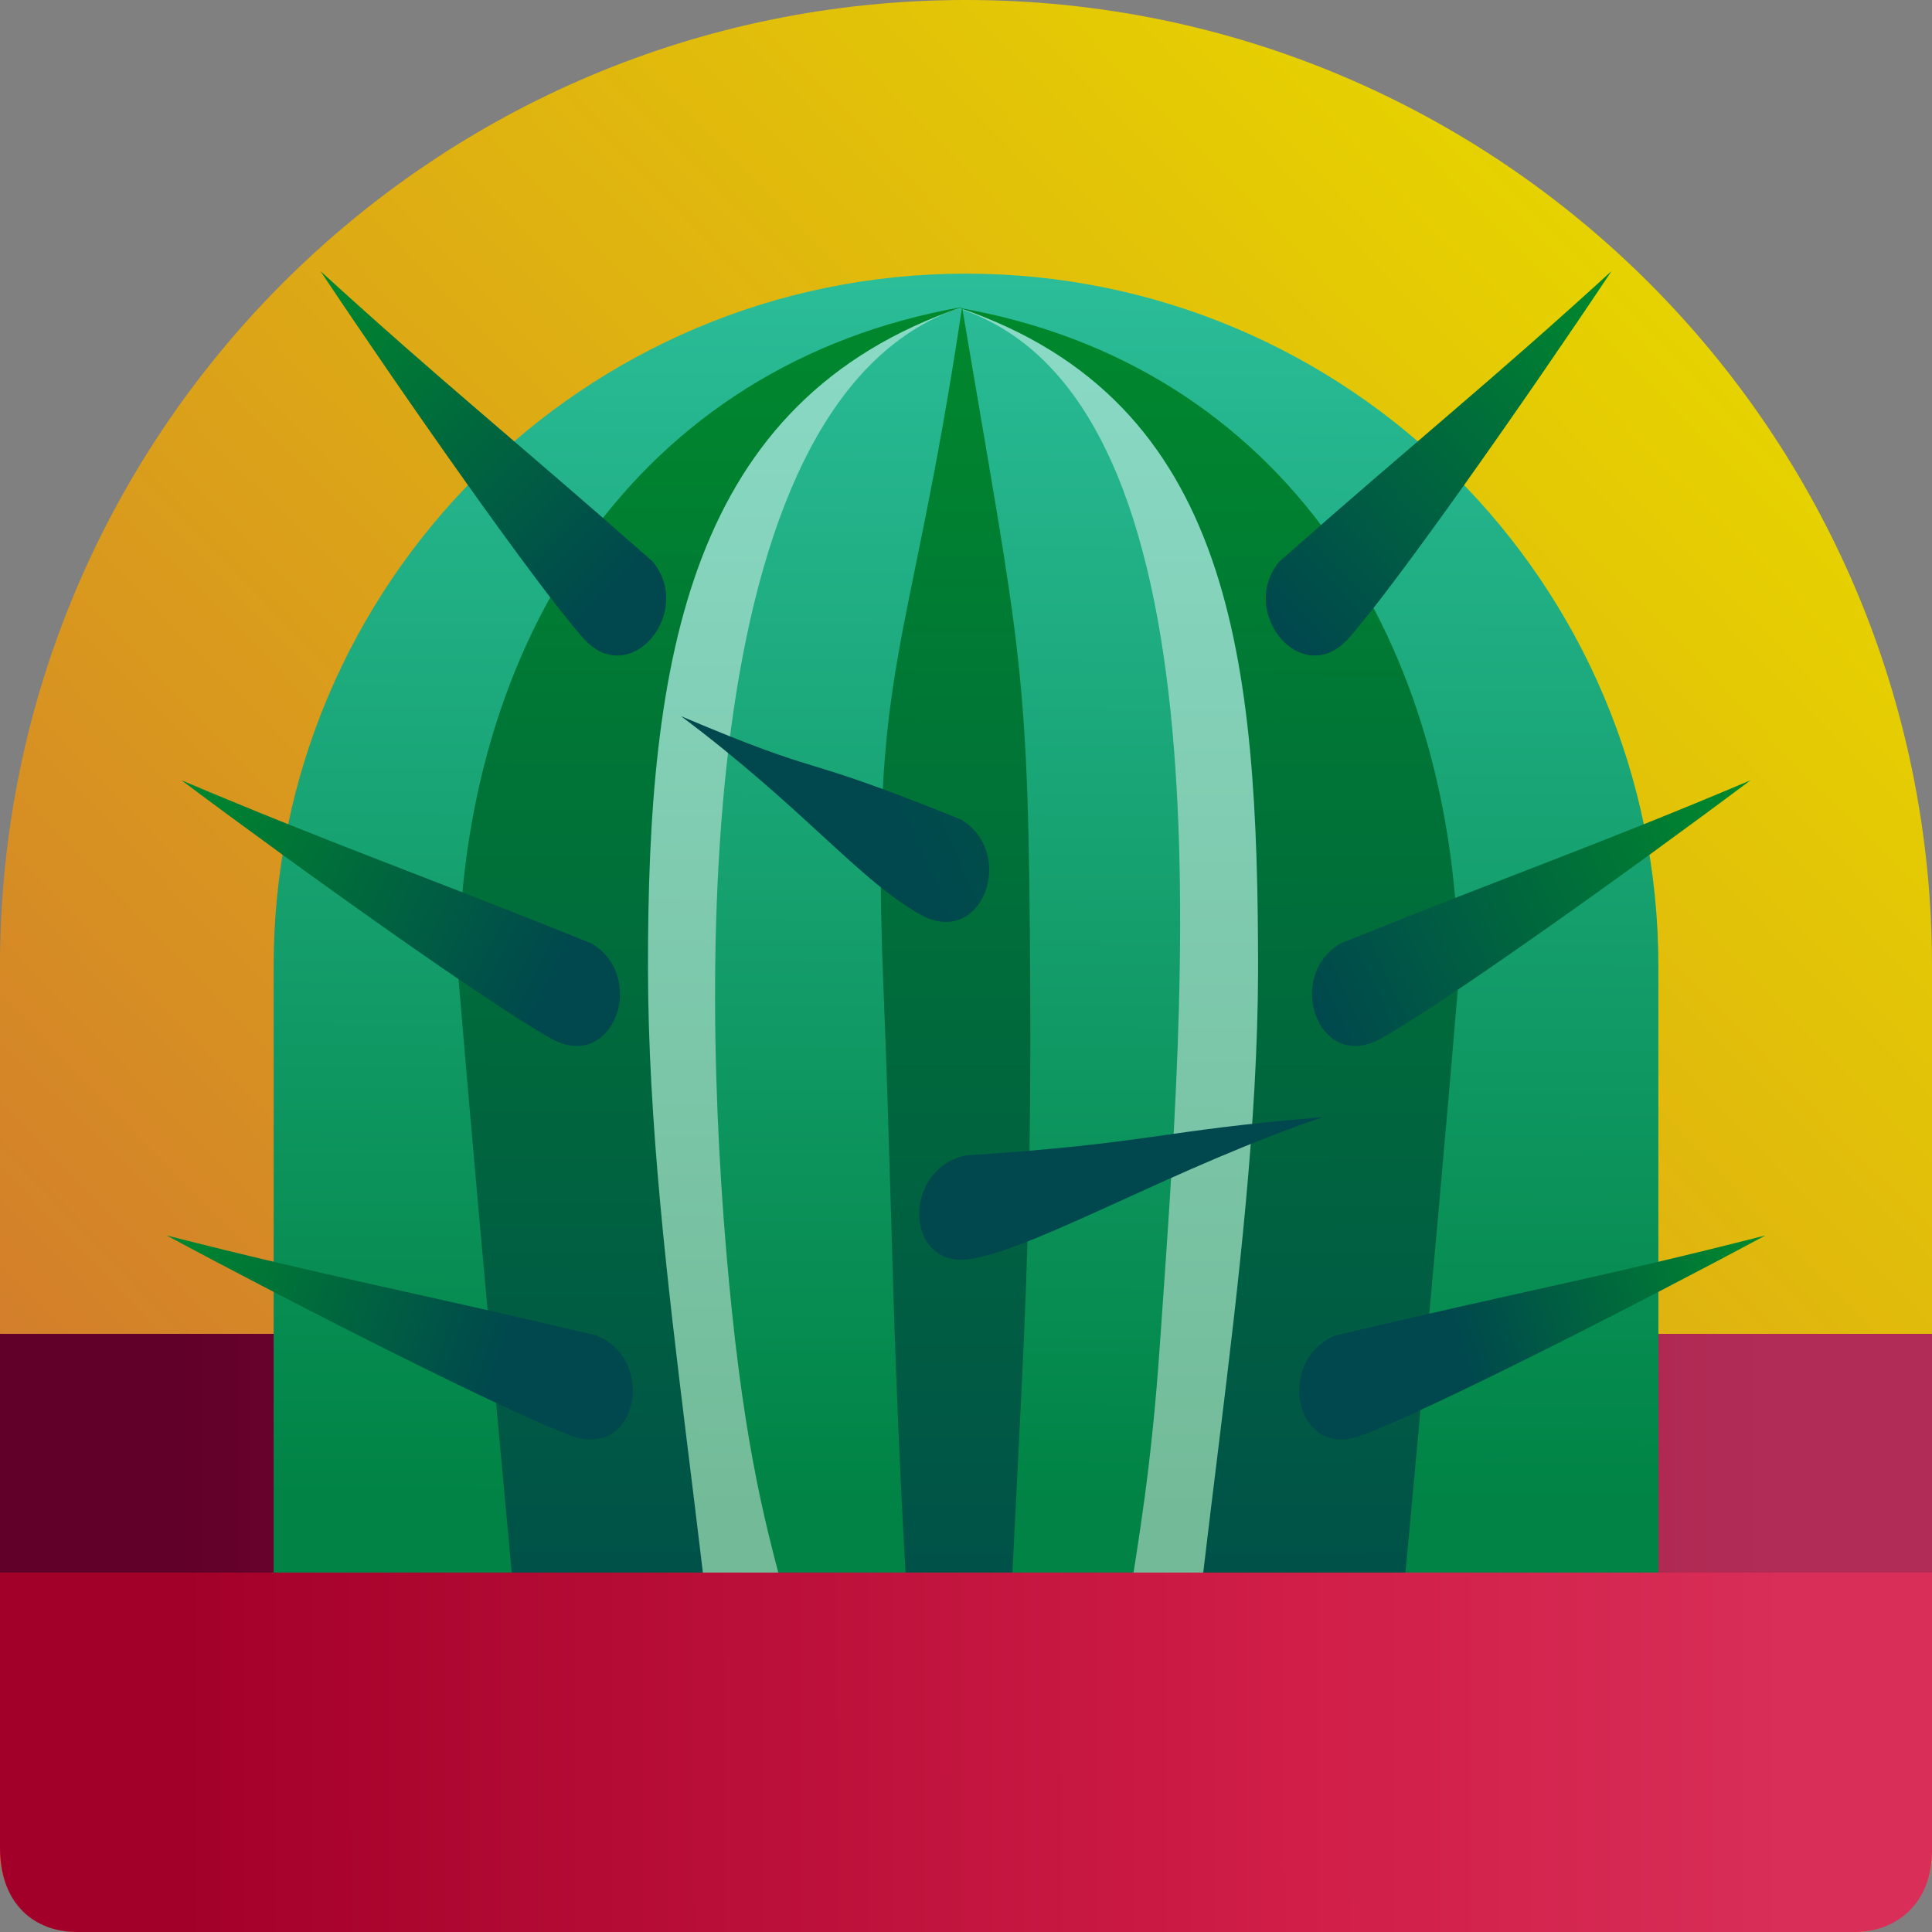 <svg xmlns="http://www.w3.org/2000/svg" xmlns:osb="http://www.openswatchbook.org/uri/2009/osb" xmlns:svg="http://www.w3.org/2000/svg" xmlns:xlink="http://www.w3.org/1999/xlink" id="svg2" width="86" height="86" x="0" y="0" enable-background="new 0 0 86 86" version="1.1" viewBox="0 0 86 86" xml:space="preserve"><rect x="0" y="0" width="86" height="86" fill="#808080" stroke="none"/><defs id="defs120"><linearGradient id="linearGradient5005-4-0" x1=".717" x2="73.194" y1="85.283" y2="12.807" gradientUnits="userSpaceOnUse"><stop id="stop5930" offset="0" style="stop-color:#a30029;stop-opacity:1"/><stop id="stop5932" offset=".698" style="stop-color:#d01e48"/><stop id="stop5934" offset="1" style="stop-color:#d82d57;stop-opacity:1"/></linearGradient><linearGradient id="linearGradient5005" x1=".717" x2="73.194" y1="85.283" y2="12.807" gradientUnits="userSpaceOnUse"><stop style="stop-color:#a30029;stop-opacity:1" id="stop5007" offset="0"/><stop style="stop-color:#d01e48" id="stop5009" offset=".698"/><stop style="stop-color:#d82d57;stop-opacity:1" id="stop5011" offset="1"/></linearGradient><linearGradient id="linearGradient6934" x1=".717" x2="73.194" y1="85.283" y2="12.807" gradientUnits="userSpaceOnUse"><stop style="stop-color:#6c0019;stop-opacity:1" id="stop6936" offset="0"/><stop style="stop-color:#d01e48" id="stop6938" offset=".698"/><stop style="stop-color:#9e1737;stop-opacity:1" id="stop6940" offset="1"/></linearGradient><linearGradient id="SVGID_1_" x1="-612" x2="-612" y1="-49.3" y2="-134.7" gradientTransform="translate(655,135)" gradientUnits="userSpaceOnUse"><stop id="stop7" offset="0" style="stop-color:#008075"/><stop id="stop9" offset="1" style="stop-color:#00bfaf"/></linearGradient><linearGradient id="linearGradient3024" x1="206" x2="482" y1="1182.1" y2="930.09" gradientTransform="matrix(0.903,0,0,0.903,10.209,196.04)" gradientUnits="userSpaceOnUse"><stop id="stop3157" offset="0" stop-color="#590000"/><stop id="stop3159" offset="1" stop-color="#bf0000"/></linearGradient><linearGradient id="linearGradient3949" x1="708.6" x2="252.6" y1="752.09" y2="752.09" gradientUnits="userSpaceOnUse"><stop id="stop3945" offset="0" stop-color="#590000"/><stop id="stop3947" offset="1" stop-color="#bf0000"/></linearGradient><linearGradient id="linearGradient3955"><stop id="stop3957" offset="0" stop-color="#2e3436"/><stop id="stop3959" offset="1" stop-color="#2e3436" stop-opacity="0"/></linearGradient><linearGradient id="linearGradient3224"><stop id="stop3226" offset="0" stop-color="#2e3436"/><stop id="stop3228" offset="1" stop-color="#2e3436" stop-opacity="0"/></linearGradient><linearGradient id="linearGradient3013" x1="509.82" x2="314.66" y1="745.89" y2="745.89" gradientTransform="matrix(0.903,0,0,0.903,10.209,196.04)" gradientUnits="userSpaceOnUse"><stop id="stop3988" offset="0" stop-color="#803f00" style="stop-color:#e74e00;stop-opacity:1"/><stop id="stop3990" offset="1" stop-color="#bf5e00" style="stop-color:#ff0;stop-opacity:1"/></linearGradient><linearGradient id="linearGradient3063" x1="226.32" x2="496.38" y1="874.36" y2="86.362" gradientTransform="translate(4.8265e-7,0.616)" gradientUnits="userSpaceOnUse"><stop id="stop4459" offset="0" stop-color="#105a2d"/><stop id="stop4524" offset=".402" stop-color="#006e29"/><stop id="stop4461" offset="1" stop-color="#77b753"/></linearGradient><linearGradient id="linearGradient4471" x1="254.04" x2="254.04" y1="908.36" y2="338.36" gradientUnits="userSpaceOnUse"><stop id="stop4467" offset="0" stop-color="#00484d"/><stop id="stop4469" offset="1" stop-color="#00892c"/></linearGradient><linearGradient id="linearGradient3882" x1="313.29" x2="267.66" y1="759.62" y2="759.62" gradientTransform="translate(4,-8)" gradientUnits="userSpaceOnUse"><stop id="stop3856" offset="0" stop-color="#65ac4d"/><stop id="stop3858" offset="1" stop-color="#0c5f2c"/></linearGradient><filter id="filter3870" width="1.944" height="1.338" x="-.472" y="-.169" color-interpolation-filters="sRGB"><feGaussianBlur id="feGaussianBlur3872" stdDeviation="17.943"/></filter><linearGradient id="linearGradient4495" x1="460" x2="462.25" y1="364.36" y2="916.36" gradientUnits="userSpaceOnUse"><stop id="stop4491" offset="0" stop-color="#028a2c"/><stop id="stop4493" offset="1" stop-color="#00484d"/></linearGradient><linearGradient id="linearGradient4479" x1="282" x2="284.44" y1="330.36" y2="967.66" gradientUnits="userSpaceOnUse"><stop id="stop4475" offset="0" stop-color="#00892c"/><stop id="stop4477" offset="1" stop-color="#00484d"/></linearGradient><linearGradient id="linearGradient4487" x1="384" x2="356.64" y1="240.36" y2="1024.4" gradientUnits="userSpaceOnUse"><stop id="stop4483" offset="0" stop-color="#37a42c"/><stop id="stop4485" offset="1" stop-color="#00484d"/></linearGradient><linearGradient id="linearGradient3079" x1="-59.927" x2="-215.72" y1="596.2" y2="177.31" gradientTransform="translate(89793.038,13481.654)" gradientUnits="userSpaceOnUse" spreadMethod="reflect" xlink:href="#linearGradient3913"/><linearGradient id="linearGradient3913" x1="-59.927" x2="-215.72" y1="596.2" y2="177.31" gradientTransform="translate(378,8)" gradientUnits="userSpaceOnUse" spreadMethod="reflect"><stop id="stop3909" offset="0"/><stop id="stop3911" offset="1" stop-color="#555753"/></linearGradient><filter id="filter3943" width="1.637" height="1.131" x="-.319" y="-.066" color-interpolation-filters="sRGB"><feGaussianBlur id="feGaussianBlur3945" stdDeviation="20.685"/></filter><linearGradient id="linearGradient3175-6" x1="-612" x2="-612" y1="-49.3" y2="-134.7" gradientTransform="translate(655,135)" gradientUnits="userSpaceOnUse" xlink:href="#linearGradient3013-2"/><linearGradient id="linearGradient3013-2" x1="509.82" x2="314.66" y1="745.89" y2="745.89" gradientTransform="matrix(0.903,0,0,0.903,10.209,196.04)" gradientUnits="userSpaceOnUse"><stop id="stop3988-1" offset="0" stop-color="#803f00" style="stop-color:#e74e00;stop-opacity:1"/><stop id="stop3990-3" offset="1" stop-color="#bf5e00" style="stop-color:#ff0;stop-opacity:1"/></linearGradient><linearGradient id="linearGradient4220-6" x1="206" x2="482" y1="1182.1" y2="930.09" gradientTransform="matrix(0.087,0,0,0.087,11.632,13.584)" gradientUnits="userSpaceOnUse" xlink:href="#linearGradient3024-7"/><linearGradient id="linearGradient3024-7" x1="206" x2="482" y1="1182.1" y2="930.09" gradientTransform="matrix(0.903,0,0,0.903,10.209,196.04)" gradientUnits="userSpaceOnUse"><stop id="stop3157-2" offset="0" stop-color="#590000"/><stop id="stop3159-3" offset="1" stop-color="#bf0000"/></linearGradient><linearGradient id="linearGradient4216-9" x1="708.6" x2="252.6" y1="752.09" y2="752.09" gradientTransform="matrix(0.057,0,0,0.049,17.598,40.414)" gradientUnits="userSpaceOnUse" xlink:href="#linearGradient3949-6"/><linearGradient id="linearGradient3949-6" x1="708.6" x2="252.6" y1="752.09" y2="752.09" gradientUnits="userSpaceOnUse"><stop id="stop3945-1" offset="0" stop-color="#590000"/><stop id="stop3947-8" offset="1" stop-color="#bf0000"/></linearGradient><linearGradient id="linearGradient4213-9" x1="214" x2="224" y1="1122.1" y2="1181.3" gradientTransform="matrix(0.087,0,0,0.087,11.632,13.584)" gradientUnits="userSpaceOnUse" xlink:href="#linearGradient3955-6"/><linearGradient id="linearGradient3955-6"><stop id="stop3957-0" offset="0" stop-color="#2e3436"/><stop id="stop3959-9" offset="1" stop-color="#2e3436" stop-opacity="0"/></linearGradient><linearGradient id="linearGradient4210-3" x1="214" x2="224" y1="1122.1" y2="1181.3" gradientTransform="matrix(0.132,-0.003,0.003,0.132,-4.656,-61.54)" gradientUnits="userSpaceOnUse" xlink:href="#linearGradient3955-6"/><linearGradient id="linearGradient3167"><stop id="stop3169" offset="0" stop-color="#2e3436"/><stop id="stop3171" offset="1" stop-color="#2e3436" stop-opacity="0"/></linearGradient><linearGradient id="linearGradient4207-9" x1="509.82" x2="314.66" y1="745.89" y2="745.89" gradientTransform="matrix(0.087,0,0,0.074,11.632,23.425)" gradientUnits="userSpaceOnUse" xlink:href="#linearGradient3013-4"/><linearGradient id="linearGradient3013-4" x1="509.82" x2="314.66" y1="745.89" y2="745.89" gradientTransform="matrix(0.903,0,0,0.903,10.209,196.04)" gradientUnits="userSpaceOnUse"><stop id="stop3988-12" offset="0" stop-color="#803f00" style="stop-color:#e74e00;stop-opacity:1"/><stop id="stop3990-8" offset="1" stop-color="#bf5e00" style="stop-color:#ff0;stop-opacity:1"/></linearGradient><linearGradient id="linearGradient4204-3" x1="226.32" x2="496.38" y1="874.36" y2="86.362" gradientTransform="matrix(0.096,0,0,0.082,10.651,7.412)" gradientUnits="userSpaceOnUse" xlink:href="#linearGradient3063-7"/><linearGradient id="linearGradient3063-7" x1="226.32" x2="496.38" y1="874.36" y2="86.362" gradientTransform="translate(4.8265e-7,0.616)" gradientUnits="userSpaceOnUse"><stop id="stop4459-4" offset="0" stop-color="#105a2d"/><stop id="stop4524-7" offset=".402" stop-color="#006e29"/><stop id="stop4461-6" offset="1" stop-color="#77b753"/></linearGradient><linearGradient id="linearGradient4201-6" x1="254.04" x2="254.04" y1="908.36" y2="338.36" gradientTransform="matrix(0.096,0,0,0.082,10.651,7.361)" gradientUnits="userSpaceOnUse" xlink:href="#linearGradient4471-0"/><linearGradient id="linearGradient4471-0" x1="254.04" x2="254.04" y1="908.36" y2="338.36" gradientUnits="userSpaceOnUse"><stop id="stop4467-4" offset="0" stop-color="#00484d"/><stop id="stop4469-6" offset="1" stop-color="#00892c"/></linearGradient><linearGradient id="linearGradient3882-6" x1="313.29" x2="267.66" y1="759.62" y2="759.62" gradientTransform="translate(4,-8)" gradientUnits="userSpaceOnUse"><stop id="stop3856-7" offset="0" stop-color="#65ac4d"/><stop id="stop3858-9" offset="1" stop-color="#0c5f2c"/></linearGradient><filter id="filter3870-2" width="1.944" height="1.338" x="-.472" y="-.169" color-interpolation-filters="sRGB"><feGaussianBlur id="feGaussianBlur3872-5" stdDeviation="17.943"/></filter><linearGradient id="linearGradient4197-6" x1="460" x2="462.25" y1="364.36" y2="916.36" gradientTransform="matrix(0.096,0,0,0.082,10.651,7.361)" gradientUnits="userSpaceOnUse" xlink:href="#linearGradient4495-4"/><linearGradient id="linearGradient4495-4" x1="460" x2="462.25" y1="364.36" y2="916.36" gradientUnits="userSpaceOnUse"><stop id="stop4491-0" offset="0" stop-color="#028a2c"/><stop id="stop4493-8" offset="1" stop-color="#00484d"/></linearGradient><linearGradient id="linearGradient4194-2" x1="282" x2="284.44" y1="330.36" y2="967.66" gradientTransform="matrix(0.096,0,0,0.082,10.651,7.361)" gradientUnits="userSpaceOnUse" xlink:href="#linearGradient4479-2"/><linearGradient id="linearGradient4479-2" x1="282" x2="284.44" y1="330.36" y2="967.66" gradientUnits="userSpaceOnUse"><stop id="stop4475-6" offset="0" stop-color="#00892c"/><stop id="stop4477-1" offset="1" stop-color="#00484d"/></linearGradient><linearGradient id="linearGradient4191-8" x1="384" x2="356.64" y1="240.36" y2="1024.4" gradientTransform="matrix(0.096,0,0,0.082,10.651,7.361)" gradientUnits="userSpaceOnUse" xlink:href="#linearGradient4487-8"/><linearGradient id="linearGradient4487-8" x1="384" x2="356.64" y1="240.36" y2="1024.4" gradientUnits="userSpaceOnUse"><stop id="stop4483-2" offset="0" stop-color="#37a42c"/><stop id="stop4485-3" offset="1" stop-color="#00484d"/></linearGradient><linearGradient id="linearGradient3315-9" x1="-59.927" x2="-215.72" y1="596.2" y2="177.31" gradientTransform="translate(89793.038,13481.654)" gradientUnits="userSpaceOnUse" spreadMethod="reflect" xlink:href="#linearGradient3913-6"/><linearGradient id="linearGradient3913-6" x1="-59.927" x2="-215.72" y1="596.2" y2="177.31" gradientTransform="translate(378,8)" gradientUnits="userSpaceOnUse" spreadMethod="reflect"><stop id="stop3909-5" offset="0"/><stop id="stop3911-2" offset="1" stop-color="#555753"/></linearGradient><filter id="filter3943-6" width="1.637" height="1.131" x="-.319" y="-.066" color-interpolation-filters="sRGB"><feGaussianBlur id="feGaussianBlur3945-0" stdDeviation="20.685"/></filter><linearGradient id="linearGradient3258" x1="-59.927" x2="-215.72" y1="596.2" y2="177.31" gradientTransform="translate(89793.038,13481.654)" gradientUnits="userSpaceOnUse" spreadMethod="reflect" xlink:href="#linearGradient3913-6"/><linearGradient id="linearGradient3047" x1="10" x2="86" y1="19" y2="19" gradientUnits="userSpaceOnUse" xlink:href="#SVGID_2_"/><linearGradient id="SVGID_2_" x1="10" x2="86" y1="19" y2="19" gradientUnits="userSpaceOnUse"><stop id="stop20" offset="0" style="stop-color:#ff4747"/><stop id="stop22" offset="1" style="stop-color:#ff9666"/></linearGradient><linearGradient id="linearGradient3070-1" x1="10" x2="86" y1="19" y2="19" gradientTransform="translate(-71.831,88.407)" gradientUnits="userSpaceOnUse" xlink:href="#SVGID_2_-3"/><linearGradient id="SVGID_2_-3" x1="10" x2="86" y1="19" y2="19" gradientUnits="userSpaceOnUse"><stop id="stop20-7" offset="0" style="stop-color:#ff4747"/><stop id="stop22-7" offset="1" style="stop-color:#ff9666"/></linearGradient><linearGradient id="linearGradient3031" x1="1277.195" x2="1362.157" y1="602.019" y2="517.057" gradientTransform="matrix(0,-1,1,0,-516.538,1362.676)" gradientUnits="userSpaceOnUse" xlink:href="#bg-green-6"/><linearGradient id="bg-green-6" x1="1277.195" x2="1362.157" y1="602.019" y2="517.057" gradientTransform="matrix(0,-1,1,0,-516.538,1362.676)" gradientUnits="userSpaceOnUse"><stop id="stop7-8" offset="0" style="stop-color:#e8cf13"/><stop id="stop9-2" offset=".99" style="stop-color:#009396;stop-opacity:1"/></linearGradient><linearGradient id="linearGradient3060" x1="1277.195" x2="1362.157" y1="602.019" y2="517.057" gradientTransform="matrix(0,-0.336,0.336,0,-11.414,437.831)" gradientUnits="userSpaceOnUse" xlink:href="#bg-green-6"/><linearGradient id="SVGID_1_-6" x1="12.806" x2="73.193" y1="73.194" y2="12.807" gradientUnits="userSpaceOnUse"><stop id="stop7-1" offset="0" style="stop-color:#e36c34"/><stop id="stop9-8" offset="1" style="stop-color:#ffb757"/></linearGradient><linearGradient id="linearGradient3021" x1="12.806" x2="73.193" y1="73.194" y2="12.807" gradientUnits="userSpaceOnUse" xlink:href="#SVGID_1_-6"/><linearGradient id="linearGradient3010" x1="79.238" x2="6.762" y1="91.328" y2="18.851" gradientUnits="userSpaceOnUse" xlink:href="#SVGID_1_-8"/><linearGradient id="SVGID_1_-8" x1="79.238" x2="6.762" y1="91.328" y2="18.851" gradientUnits="userSpaceOnUse"><stop id="stop7-6" offset="0" style="stop-color:#2bbd99"/><stop id="stop9-7" offset=".995" style="stop-color:#008344"/></linearGradient><linearGradient id="linearGradient3027" x1="79.238" x2="6.762" y1="91.328" y2="18.851" gradientTransform="matrix(0.262,0,0,0.262,176.624,14.254)" gradientUnits="userSpaceOnUse" xlink:href="#SVGID_1_-8"/><linearGradient id="linearGradient4384" x1="384" x2="356.64" y1="240.36" y2="1024.4" gradientTransform="matrix(0.159,0,0,0.108,77.257,24.084)" gradientUnits="userSpaceOnUse" xlink:href="#linearGradient4487-8"/><linearGradient id="linearGradient4387" x1="282" x2="284.44" y1="330.36" y2="967.66" gradientTransform="matrix(0.159,0,0,0.108,77.257,24.084)" gradientUnits="userSpaceOnUse" xlink:href="#linearGradient4479-2"/><linearGradient id="linearGradient4390" x1="460" x2="462.25" y1="364.36" y2="916.36" gradientTransform="matrix(0.159,0,0,0.108,77.257,24.084)" gradientUnits="userSpaceOnUse" xlink:href="#linearGradient4495-4"/><linearGradient id="linearGradient4394" x1="254.04" x2="254.04" y1="908.36" y2="338.36" gradientTransform="matrix(0.159,0,0,0.108,77.257,24.084)" gradientUnits="userSpaceOnUse" xlink:href="#linearGradient4471-0"/><linearGradient id="linearGradient4397" x1="226.32" x2="496.38" y1="874.36" y2="86.362" gradientTransform="matrix(0.159,0,0,0.108,77.257,24.15)" gradientUnits="userSpaceOnUse" xlink:href="#linearGradient3063-7"/><linearGradient id="SVGID_2_-7" x1="43.001" x2="43.001" y1="85.7" y2="12.635" gradientUnits="userSpaceOnUse"><stop id="stop16" offset="0" style="stop-color:#cc4100"/><stop id="stop18" offset=".72" style="stop-color:#ff5100"/></linearGradient><linearGradient id="linearGradient4448" x1="12.234" x2="73.767" y1="49.168" y2="49.168" gradientUnits="userSpaceOnUse" xlink:href="#SVGID_2_-3"/><linearGradient style="fill:url(#linearGradient4448);fill-opacity:1" id="linearGradient3172" x1="43.001" x2="43.001" y1="85.7" y2="12.635" gradientUnits="userSpaceOnUse"><stop style="stop-color:#cc4100;fill-opacity:1;fill:url(#linearGradient4448)" id="stop3174" offset="0"/><stop style="stop-color:#ff5100;fill-opacity:1;fill:url(#linearGradient4448)" id="stop3176" offset=".72"/></linearGradient><linearGradient id="linearGradient4561" x1="38.873" x2="38.442" y1="54.2" y2="85.907" gradientUnits="userSpaceOnUse" xlink:href="#SVGID_1_-8"/><linearGradient id="linearGradient3004" x1=".717" x2="73.194" y1="85.283" y2="12.807" gradientUnits="userSpaceOnUse" xlink:href="#sun-3"/><linearGradient id="sun-3" x1=".717" x2="73.194" y1="85.283" y2="12.807" gradientUnits="userSpaceOnUse"><stop id="stop7-2" offset="0" style="stop-color:#cf6c35"/><stop id="stop9-9" offset="1" style="stop-color:#e6d200;stop-opacity:1"/></linearGradient><linearGradient id="linearGradient3021-3" x1=".717" x2="73.194" y1="85.283" y2="12.807" gradientTransform="matrix(0.404,0,0,0.404,126.265,75.752)" gradientUnits="userSpaceOnUse" xlink:href="#sun-3"/><linearGradient id="linearGradient3013-9" x1=".717" x2="85.283" y1="85.283" y2=".717" gradientUnits="userSpaceOnUse" xlink:href="#SVGID_1_-3"/><linearGradient id="SVGID_1_-3" x1=".717" x2="85.283" y1="85.283" y2=".717" gradientUnits="userSpaceOnUse" osb:paint="gradient"><stop id="stop7-0" offset="0" style="stop-color:#eb424a"/><stop id="stop9-4" offset="1" style="stop-color:#ff7500"/></linearGradient><linearGradient id="linearGradient3030" x1=".717" x2="85.283" y1="85.283" y2=".717" gradientTransform="matrix(0.312,0,0,0.26,125.373,-6.537)" gradientUnits="userSpaceOnUse" xlink:href="#SVGID_1_-3"/><linearGradient id="linearGradient4733-4" x1="72.748" x2="60.34" y1="15.72" y2="31.068" gradientUnits="userSpaceOnUse" xlink:href="#SVGID_1_-8-9"/><linearGradient id="SVGID_1_-8-9" x1="79.238" x2="6.762" y1="91.328" y2="18.851" gradientUnits="userSpaceOnUse"><stop id="stop7-6-7" offset="0" style="stop-color:#2bbd99"/><stop id="stop9-7-1" offset=".995" style="stop-color:#008344"/></linearGradient><linearGradient id="linearGradient4750-3" x1="72.748" x2="60.34" y1="15.72" y2="31.068" gradientTransform="translate(4.544,13.733)" gradientUnits="userSpaceOnUse" xlink:href="#SVGID_1_-8-9-1"/><linearGradient id="SVGID_1_-8-9-1" x1="79.238" x2="6.762" y1="91.328" y2="18.851" gradientUnits="userSpaceOnUse"><stop id="stop7-6-7-5" offset="0" style="stop-color:#2bbd99"/><stop id="stop9-7-1-4" offset=".995" style="stop-color:#008344"/></linearGradient><linearGradient id="linearGradient4784-7" x1="72.748" x2="60.34" y1="15.72" y2="31.068" gradientTransform="translate(5.554,27.668)" gradientUnits="userSpaceOnUse" xlink:href="#SVGID_1_-8-9-1-2"/><linearGradient id="SVGID_1_-8-9-1-2" x1="79.238" x2="6.762" y1="91.328" y2="18.851" gradientUnits="userSpaceOnUse"><stop id="stop7-6-7-5-8" offset="0" style="stop-color:#2bbd99"/><stop id="stop9-7-1-4-8" offset=".995" style="stop-color:#008344"/></linearGradient><linearGradient id="linearGradient4818-9" x1="72.748" x2="60.34" y1="15.72" y2="31.068" gradientTransform="translate(-13.026,18.782)" gradientUnits="userSpaceOnUse" xlink:href="#SVGID_1_-8-9-1-2-8"/><linearGradient id="SVGID_1_-8-9-1-2-8" x1="79.238" x2="6.762" y1="91.328" y2="18.851" gradientUnits="userSpaceOnUse"><stop id="stop7-6-7-5-8-1" offset="0" style="stop-color:#2bbd99"/><stop id="stop9-7-1-4-8-1" offset=".995" style="stop-color:#008344"/></linearGradient><linearGradient id="linearGradient4818-4" x1="72.748" x2="60.34" y1="15.72" y2="31.068" gradientTransform="matrix(1.215,0,0,0.964,-25.647,19.936)" gradientUnits="userSpaceOnUse" xlink:href="#SVGID_1_-8-9-1-2-3"/><linearGradient id="SVGID_1_-8-9-1-2-3" x1="79.238" x2="6.762" y1="91.328" y2="18.851" gradientUnits="userSpaceOnUse"><stop id="stop7-6-7-5-8-4" offset="0" style="stop-color:#2bbd99"/><stop id="stop9-7-1-4-8-5" offset=".995" style="stop-color:#008344"/></linearGradient><linearGradient id="linearGradient4818-1" x1="72.748" x2="60.34" y1="15.72" y2="31.068" gradientTransform="matrix(1.215,0,0,0.964,-25.647,19.936)" gradientUnits="userSpaceOnUse" xlink:href="#SVGID_1_-8-9-1-2-5"/><linearGradient id="SVGID_1_-8-9-1-2-5" x1="79.238" x2="6.762" y1="91.328" y2="18.851" gradientUnits="userSpaceOnUse"><stop id="stop7-6-7-5-8-6" offset="0" style="stop-color:#2bbd99"/><stop id="stop9-7-1-4-8-3" offset=".995" style="stop-color:#008344"/></linearGradient><linearGradient id="linearGradient4852-9" x1="72.748" x2="60.34" y1="15.72" y2="31.068" gradientTransform="matrix(0.113,-0.994,0.994,0.113,-9.16,83.399)" gradientUnits="userSpaceOnUse" xlink:href="#SVGID_1_-8-9-1-2-8-0"/><linearGradient id="SVGID_1_-8-9-1-2-8-0" x1="79.238" x2="6.762" y1="91.328" y2="18.851" gradientUnits="userSpaceOnUse"><stop id="stop7-6-7-5-8-1-8" offset="0" style="stop-color:#2bbd99"/><stop id="stop9-7-1-4-8-1-2" offset=".995" style="stop-color:#008344"/></linearGradient><linearGradient id="linearGradient4954-4" x1="72.748" x2="60.34" y1="15.72" y2="31.068" gradientTransform="matrix(0.113,-0.994,0.994,0.113,-20.01,100.86)" gradientUnits="userSpaceOnUse" xlink:href="#SVGID_1_-8-9-1-2-8-0-4"/><linearGradient id="SVGID_1_-8-9-1-2-8-0-4" x1="79.238" x2="6.762" y1="91.328" y2="18.851" gradientUnits="userSpaceOnUse"><stop id="stop7-6-7-5-8-1-8-2" offset="0" style="stop-color:#2bbd99"/><stop id="stop9-7-1-4-8-1-2-0" offset=".995" style="stop-color:#008344"/></linearGradient><linearGradient id="linearGradient4988-1" x1="72.748" x2="60.34" y1="15.72" y2="31.068" gradientTransform="matrix(0.113,-0.994,0.994,0.113,-3.247,106.716)" gradientUnits="userSpaceOnUse" xlink:href="#SVGID_1_-8-9-1-2-8-0-4-4"/><linearGradient id="SVGID_1_-8-9-1-2-8-0-4-4" x1="79.238" x2="6.762" y1="91.328" y2="18.851" gradientUnits="userSpaceOnUse"><stop id="stop7-6-7-5-8-1-8-2-0" offset="0" style="stop-color:#2bbd99"/><stop id="stop9-7-1-4-8-1-2-0-0" offset=".995" style="stop-color:#008344"/></linearGradient><linearGradient id="linearGradient5022-1" x1="72.748" x2="60.34" y1="15.72" y2="31.068" gradientTransform="matrix(0.113,-0.994,0.994,0.113,-5.267,121.055)" gradientUnits="userSpaceOnUse" xlink:href="#SVGID_1_-8-9-1-2-8-0-4-4-0"/><linearGradient id="SVGID_1_-8-9-1-2-8-0-4-4-0" x1="79.238" x2="6.762" y1="91.328" y2="18.851" gradientUnits="userSpaceOnUse"><stop id="stop7-6-7-5-8-1-8-2-0-3" offset="0" style="stop-color:#2bbd99"/><stop id="stop9-7-1-4-8-1-2-0-0-2" offset=".995" style="stop-color:#008344"/></linearGradient><linearGradient id="linearGradient5056-9" x1="72.748" x2="60.34" y1="15.72" y2="31.068" gradientTransform="matrix(0.141,-0.705,1.23,0.08,-28.836,106.894)" gradientUnits="userSpaceOnUse" xlink:href="#SVGID_1_-8-9-1-2-8-0-4-4-0-8"/><linearGradient id="SVGID_1_-8-9-1-2-8-0-4-4-0-8" x1="79.238" x2="6.762" y1="91.328" y2="18.851" gradientUnits="userSpaceOnUse"><stop id="stop7-6-7-5-8-1-8-2-0-3-1" offset="0" style="stop-color:#2bbd99"/><stop id="stop9-7-1-4-8-1-2-0-0-2-6" offset=".995" style="stop-color:#008344"/></linearGradient><linearGradient id="linearGradient4886-4" x1="72.748" x2="60.34" y1="15.72" y2="31.068" gradientTransform="matrix(1.174,0,0,0.783,-22.675,40.149)" gradientUnits="userSpaceOnUse" xlink:href="#SVGID_1_-8-9-1-2-3-1"/><linearGradient id="SVGID_1_-8-9-1-2-3-1" x1="79.238" x2="6.762" y1="91.328" y2="18.851" gradientUnits="userSpaceOnUse"><stop id="stop7-6-7-5-8-4-7" offset="0" style="stop-color:#2bbd99"/><stop id="stop9-7-1-4-8-5-0" offset=".995" style="stop-color:#008344"/></linearGradient><linearGradient id="linearGradient5141-8" x1="72.748" x2="60.34" y1="15.72" y2="31.068" gradientTransform="matrix(0.826,0,0,0.988,-2.266,-10.521)" gradientUnits="userSpaceOnUse" xlink:href="#SVGID_1_-8-9-1-2-3-1-9"/><linearGradient id="SVGID_1_-8-9-1-2-3-1-9" x1="79.238" x2="6.762" y1="91.328" y2="18.851" gradientUnits="userSpaceOnUse"><stop id="stop7-6-7-5-8-4-7-5" offset="0" style="stop-color:#2bbd99"/><stop id="stop9-7-1-4-8-5-0-6" offset=".995" style="stop-color:#008344"/></linearGradient><linearGradient id="linearGradient4456-2" x1="42.931" x2="42.666" y1="12.614" y2="80.067" gradientTransform="translate(-0.388,-0.328)" gradientUnits="userSpaceOnUse" xlink:href="#SVGID_1_-8-2"/><linearGradient id="SVGID_1_-8-2" x1="79.238" x2="6.762" y1="91.328" y2="18.851" gradientUnits="userSpaceOnUse"><stop id="stop7-6-8" offset="0" style="stop-color:#2bbd99"/><stop id="stop9-7-6" offset=".995" style="stop-color:#008344"/></linearGradient><linearGradient id="linearGradient5228-8" x1="42.931" x2="42.666" y1="12.614" y2="80.067" gradientTransform="translate(2.011,2.029)" gradientUnits="userSpaceOnUse" xlink:href="#linearGradient4479-2-8"/><linearGradient id="linearGradient4479-2-8" x1="282" x2="284.44" y1="330.36" y2="967.66" gradientUnits="userSpaceOnUse"><stop id="stop4475-6-7" offset="0" stop-color="#00892c"/><stop id="stop4477-1-8" offset="1" stop-color="#00484d"/></linearGradient><linearGradient id="linearGradient5282-1" x1="42.931" x2="42.666" y1="12.614" y2="80.067" gradientTransform="matrix(0.911,0,0,0.97,3.105,2.294)" gradientUnits="userSpaceOnUse" xlink:href="#linearGradient4479-2-0"/><linearGradient id="linearGradient4479-2-0" x1="282" x2="284.44" y1="330.36" y2="967.66" gradientUnits="userSpaceOnUse"><stop id="stop4475-6-0" offset="0" stop-color="#00892c"/><stop id="stop4477-1-6" offset="1" stop-color="#00484d"/></linearGradient><linearGradient id="linearGradient5282-6" x1="42.931" x2="42.666" y1="12.614" y2="80.067" gradientTransform="matrix(0.911,0,0,0.97,3.105,2.294)" gradientUnits="userSpaceOnUse" xlink:href="#linearGradient4479-2-5"/><linearGradient id="linearGradient4479-2-5" x1="282" x2="284.44" y1="330.36" y2="967.66" gradientUnits="userSpaceOnUse"><stop id="stop4475-6-2" offset="0" stop-color="#00892c"/><stop id="stop4477-1-7" offset="1" stop-color="#00484d"/></linearGradient><linearGradient id="linearGradient5333-8" x1="42.931" x2="42.666" y1="12.614" y2="80.067" gradientTransform="matrix(0.612,0,0,0.965,16.707,2.654)" gradientUnits="userSpaceOnUse" xlink:href="#linearGradient4479-2-5-3"/><linearGradient id="linearGradient4479-2-5-3" x1="282" x2="284.44" y1="330.36" y2="967.66" gradientUnits="userSpaceOnUse"><stop id="stop4475-6-2-7" offset="0" stop-color="#00892c"/><stop id="stop4477-1-7-7" offset="1" stop-color="#00484d"/></linearGradient><linearGradient id="linearGradient5299-3" x1="42.931" x2="42.666" y1="12.614" y2="80.067" gradientTransform="matrix(-0.891,0,0,0.97,81.495,2.246)" gradientUnits="userSpaceOnUse" xlink:href="#linearGradient4479-2-0-5"/><linearGradient id="linearGradient4479-2-0-5" x1="282" x2="284.44" y1="330.36" y2="967.66" gradientUnits="userSpaceOnUse"><stop id="stop4475-6-0-4" offset="0" stop-color="#00892c"/><stop id="stop4477-1-6-4" offset="1" stop-color="#00484d"/></linearGradient><linearGradient id="linearGradient5282-5" x1="42.931" x2="42.666" y1="12.614" y2="80.067" gradientTransform="matrix(0.911,0,0,0.97,3.105,2.294)" gradientUnits="userSpaceOnUse" xlink:href="#linearGradient4479-2-1"/><linearGradient id="linearGradient4479-2-1" x1="282" x2="284.44" y1="330.36" y2="967.66" gradientUnits="userSpaceOnUse"><stop id="stop4475-6-5" offset="0" stop-color="#00892c"/><stop id="stop4477-1-83" offset="1" stop-color="#00484d"/></linearGradient><linearGradient id="linearGradient4456-1" x1="42.931" x2="42.666" y1="12.614" y2="80.067" gradientTransform="translate(-0.388,-0.328)" gradientUnits="userSpaceOnUse" xlink:href="#SVGID_1_-8-7"/><linearGradient id="SVGID_1_-8-7" x1="79.238" x2="6.762" y1="91.328" y2="18.851" gradientUnits="userSpaceOnUse"><stop id="stop7-6-5" offset="0" style="stop-color:#2bbd99"/><stop id="stop9-7-9" offset=".995" style="stop-color:#008344"/></linearGradient><linearGradient id="linearGradient5574-4" x1="42.931" x2="42.666" y1="12.614" y2="80.067" gradientTransform="translate(6.187,0.289)" gradientUnits="userSpaceOnUse" xlink:href="#SVGID_2_-7-8"/><linearGradient id="SVGID_2_-7-8" x1="43.001" x2="43.001" y1="85.7" y2="12.635" gradientUnits="userSpaceOnUse"><stop id="stop16-8" offset="0" style="stop-color:#cc4100"/><stop id="stop18-5" offset=".72" style="stop-color:#ff5100"/></linearGradient><linearGradient id="linearGradient5628-4" x1="42.931" x2="42.666" y1="12.614" y2="80.067" gradientTransform="matrix(1,0,0,0.995,6.187,0.352)" gradientUnits="userSpaceOnUse" xlink:href="#linearGradient4479-2-2"/><linearGradient id="linearGradient4479-2-2" x1="282" x2="284.44" y1="330.36" y2="967.66" gradientUnits="userSpaceOnUse"><stop id="stop4475-6-8" offset="0" stop-color="#00892c"/><stop id="stop4477-1-9" offset="1" stop-color="#00484d"/></linearGradient><linearGradient id="linearGradient5628-45" x1="42.931" x2="42.666" y1="12.614" y2="80.067" gradientTransform="matrix(1,0,0,0.995,6.187,0.352)" gradientUnits="userSpaceOnUse" xlink:href="#linearGradient4479-2-3"/><linearGradient id="linearGradient4479-2-3" x1="282" x2="284.44" y1="330.36" y2="967.66" gradientUnits="userSpaceOnUse"><stop id="stop4475-6-21" offset="0" stop-color="#00892c"/><stop id="stop4477-1-1" offset="1" stop-color="#00484d"/></linearGradient><linearGradient id="linearGradient5645-3" x1="42.931" x2="42.666" y1="12.614" y2="80.067" gradientTransform="matrix(-1,0,0,0.995,79.794,0.396)" gradientUnits="userSpaceOnUse" xlink:href="#linearGradient4479-2-2-9"/><linearGradient id="linearGradient4479-2-2-9" x1="282" x2="284.44" y1="330.36" y2="967.66" gradientUnits="userSpaceOnUse"><stop id="stop4475-6-8-1" offset="0" stop-color="#00892c"/><stop id="stop4477-1-9-6" offset="1" stop-color="#00484d"/></linearGradient><linearGradient id="linearGradient5628-9" x1="42.931" x2="42.666" y1="12.614" y2="80.067" gradientTransform="matrix(1,0,0,0.995,6.187,0.352)" gradientUnits="userSpaceOnUse" xlink:href="#linearGradient4479-2-00"/><linearGradient id="linearGradient4479-2-00" x1="282" x2="284.44" y1="330.36" y2="967.66" gradientUnits="userSpaceOnUse"><stop id="stop4475-6-27" offset="0" stop-color="#00892c"/><stop id="stop4477-1-74" offset="1" stop-color="#00484d"/></linearGradient><linearGradient id="linearGradient5645-32" x1="42.931" x2="42.666" y1="12.614" y2="80.067" gradientTransform="matrix(-1,0,0,0.995,79.794,0.396)" gradientUnits="userSpaceOnUse" xlink:href="#linearGradient4479-2-2-98"/><linearGradient id="linearGradient4479-2-2-98" x1="282" x2="284.44" y1="330.36" y2="967.66" gradientUnits="userSpaceOnUse"><stop id="stop4475-6-8-4" offset="0" stop-color="#00892c" style="stop-color:#ff0;stop-opacity:1"/><stop id="stop4477-1-9-3" offset="1" stop-color="#00484d" style="stop-color:#535753;stop-opacity:1"/></linearGradient><linearGradient id="linearGradient5747-5" x1="42.931" x2="42.666" y1="12.614" y2="80.067" gradientTransform="matrix(0.429,0,0,0.995,27.502,0.271)" gradientUnits="userSpaceOnUse" xlink:href="#linearGradient4479-2-00-4"/><linearGradient id="linearGradient4479-2-00-4" x1="282" x2="284.44" y1="330.36" y2="967.66" gradientUnits="userSpaceOnUse"><stop id="stop4475-6-27-8" offset="0" stop-color="#00892c"/><stop id="stop4477-1-74-9" offset="1" stop-color="#00484d"/></linearGradient><linearGradient id="linearGradient5781-9" x1="42.931" x2="42.666" y1="12.614" y2="80.067" gradientTransform="matrix(-0.414,0,0,0.995,57.709,0.285)" gradientUnits="userSpaceOnUse" xlink:href="#linearGradient4479-2-2-98-0"/><linearGradient id="linearGradient4479-2-2-98-0" x1="282" x2="284.44" y1="330.36" y2="967.66" gradientUnits="userSpaceOnUse"><stop id="stop4475-6-8-4-1" offset="0" stop-color="#00892c"/><stop id="stop4477-1-9-3-0" offset="1" stop-color="#00484d"/></linearGradient><linearGradient id="linearGradient5888" x1="38.873" x2="38.442" y1="54.2" y2="85.907" gradientTransform="translate(142.813,-1.89)" gradientUnits="userSpaceOnUse" xlink:href="#SVGID_1_-8"/><linearGradient id="linearGradient5894" x1="38.873" x2="38.442" y1="54.2" y2="85.907" gradientTransform="translate(186.3,-36.726)" gradientUnits="userSpaceOnUse" xlink:href="#SVGID_1_-8"/><linearGradient id="linearGradient5897" x1="38.873" x2="38.442" y1="54.2" y2="85.907" gradientTransform="translate(200.194,30.587)" gradientUnits="userSpaceOnUse" xlink:href="#SVGID_1_-8"/><linearGradient id="linearGradient4818-8" x1="72.748" x2="60.34" y1="15.72" y2="31.068" gradientTransform="matrix(1.027,0,0,0.663,-10.101,18.601)" gradientUnits="userSpaceOnUse" xlink:href="#linearGradient4487-8-2"/><linearGradient id="linearGradient4487-8-2" x1="384" x2="356.64" y1="240.36" y2="1024.4" gradientUnits="userSpaceOnUse"><stop id="stop4483-2-8" offset="0" stop-color="#37a42c"/><stop id="stop4485-3-0" offset="1" stop-color="#00484d"/></linearGradient><linearGradient id="linearGradient5022-7" x1="72.748" x2="60.34" y1="15.72" y2="31.068" gradientTransform="matrix(-0.092,-0.684,0.948,-0.206,10.586,106.841)" gradientUnits="userSpaceOnUse" xlink:href="#linearGradient4479-2-0-8"/><linearGradient id="linearGradient4479-2-0-8" x1="282" x2="284.44" y1="330.36" y2="967.66" gradientUnits="userSpaceOnUse"><stop id="stop4475-6-0-8" offset="0" stop-color="#00892c"/><stop id="stop4477-1-6-0" offset="1" stop-color="#00484d"/></linearGradient><linearGradient id="linearGradient4886-7" x1="72.748" x2="60.34" y1="15.72" y2="31.068" gradientTransform="matrix(1.019,0.76,-0.319,0.656,12.183,-7.207)" gradientUnits="userSpaceOnUse" xlink:href="#linearGradient4487-8-0"/><linearGradient id="linearGradient4487-8-0" x1="384" x2="356.64" y1="240.36" y2="1024.4" gradientUnits="userSpaceOnUse"><stop id="stop4483-2-9" offset="0" stop-color="#37a42c"/><stop id="stop4485-3-2" offset="1" stop-color="#00484d"/></linearGradient><linearGradient id="linearGradient4487-8-0-9" x1="384" x2="356.64" y1="240.36" y2="1024.4" gradientUnits="userSpaceOnUse"><stop id="stop4483-2-9-1" offset="0" stop-color="#37a42c"/><stop id="stop4485-3-2-4" offset="1" stop-color="#00484d"/></linearGradient><linearGradient id="linearGradient4479-2-0-8-7" x1="282" x2="284.44" y1="330.36" y2="967.66" gradientUnits="userSpaceOnUse"><stop id="stop4475-6-0-8-7" offset="0" stop-color="#00892c"/><stop id="stop4477-1-6-0-4" offset="1" stop-color="#00484d"/></linearGradient><linearGradient id="linearGradient4487-8-2-9" x1="384" x2="356.64" y1="240.36" y2="1024.4" gradientUnits="userSpaceOnUse"><stop id="stop4483-2-8-4" offset="0" stop-color="#37a42c"/><stop id="stop4485-3-0-4" offset="1" stop-color="#00484d"/></linearGradient><linearGradient id="linearGradient4479-2-5-4" x1="282" x2="284.44" y1="330.36" y2="967.66" gradientUnits="userSpaceOnUse"><stop id="stop4475-6-2-2" offset="0" stop-color="#00892c"/><stop id="stop4477-1-7-8" offset="1" stop-color="#00484d"/></linearGradient><linearGradient id="linearGradient4479-2-5-3-8" x1="282" x2="284.44" y1="330.36" y2="967.66" gradientUnits="userSpaceOnUse"><stop id="stop4475-6-2-7-3" offset="0" stop-color="#00892c"/><stop id="stop4477-1-7-7-1" offset="1" stop-color="#00484d"/></linearGradient><linearGradient id="linearGradient4479-2-0-3" x1="282" x2="284.44" y1="330.36" y2="967.66" gradientUnits="userSpaceOnUse"><stop id="stop4475-6-0-1" offset="0" stop-color="#00892c"/><stop id="stop4477-1-6-9" offset="1" stop-color="#00484d"/></linearGradient><linearGradient id="linearGradient4479-2-8-1" x1="282" x2="284.44" y1="330.36" y2="967.66" gradientUnits="userSpaceOnUse"><stop id="stop4475-6-7-9" offset="0" stop-color="#00892c"/><stop id="stop4477-1-8-8" offset="1" stop-color="#00484d"/></linearGradient><linearGradient id="linearGradient6041" x1="282" x2="284.44" y1="330.36" y2="967.66" gradientUnits="userSpaceOnUse"><stop id="stop6043" offset="0" stop-color="#00892c"/><stop id="stop6045" offset="1" stop-color="#00484d"/></linearGradient><linearGradient id="linearGradient6048" x1="282" x2="284.44" y1="330.36" y2="967.66" gradientUnits="userSpaceOnUse"><stop id="stop6050" offset="0" stop-color="#00892c"/><stop id="stop6052" offset="1" stop-color="#00484d"/></linearGradient><linearGradient id="linearGradient6055" x1="282" x2="284.44" y1="330.36" y2="967.66" gradientUnits="userSpaceOnUse"><stop id="stop6057" offset="0" stop-color="#00892c"/><stop id="stop6059" offset="1" stop-color="#00484d"/></linearGradient><linearGradient id="linearGradient4487-8-3" x1="384" x2="356.64" y1="240.36" y2="1024.4" gradientUnits="userSpaceOnUse"><stop id="stop4483-2-1" offset="0" stop-color="#37a42c"/><stop id="stop4485-3-08" offset="1" stop-color="#00484d"/></linearGradient><linearGradient id="linearGradient6066" x1="384" x2="356.64" y1="240.36" y2="1024.4" gradientUnits="userSpaceOnUse"><stop id="stop6068" offset="0" stop-color="#37a42c"/><stop id="stop6070" offset="1" stop-color="#00484d"/></linearGradient><linearGradient id="linearGradient6073" x1="384" x2="356.64" y1="240.36" y2="1024.4" gradientUnits="userSpaceOnUse"><stop id="stop6075" offset="0" stop-color="#37a42c"/><stop id="stop6077" offset="1" stop-color="#00484d"/></linearGradient><linearGradient id="linearGradient4495-4-1" x1="460" x2="462.25" y1="364.36" y2="916.36" gradientUnits="userSpaceOnUse"><stop id="stop4491-0-8" offset="0" stop-color="#028a2c"/><stop id="stop4493-8-6" offset="1" stop-color="#00484d"/></linearGradient><linearGradient id="linearGradient4479-2-9" x1="282" x2="284.44" y1="330.36" y2="967.66" gradientUnits="userSpaceOnUse"><stop id="stop4475-6-1" offset="0" stop-color="#00892c"/><stop id="stop4477-1-94" offset="1" stop-color="#00484d"/></linearGradient><linearGradient id="linearGradient4733-48" x1="72.146" x2="57.917" y1="14.626" y2="32.456" gradientTransform="matrix(0.888,0.09,-0.095,0.94,8.724,-8.153)" gradientUnits="userSpaceOnUse" xlink:href="#linearGradient4479-2-9"/><linearGradient id="linearGradient6088" x1="282" x2="284.44" y1="330.36" y2="967.66" gradientUnits="userSpaceOnUse"><stop id="stop6090" offset="0" stop-color="#00892c"/><stop id="stop6092" offset="1" stop-color="#00484d"/></linearGradient><linearGradient id="linearGradient4479-2-2-98-5" x1="282" x2="284.44" y1="330.36" y2="967.66" gradientUnits="userSpaceOnUse"><stop id="stop4475-6-8-4-7" offset="0" stop-color="#00892c"/><stop id="stop4477-1-9-3-6" offset="1" stop-color="#00484d"/></linearGradient><linearGradient id="linearGradient4479-2-00-8" x1="282" x2="284.44" y1="330.36" y2="967.66" gradientUnits="userSpaceOnUse"><stop id="stop4475-6-27-6" offset="0" stop-color="#00892c"/><stop id="stop4477-1-74-2" offset="1" stop-color="#00484d"/></linearGradient><linearGradient id="linearGradient5645-1" x1="42.931" x2="42.666" y1="12.614" y2="80.067" gradientTransform="matrix(-1,0,0,0.995,79.794,0.396)" gradientUnits="userSpaceOnUse" xlink:href="#linearGradient4479-2-2-2"/><linearGradient id="linearGradient4479-2-2-2" x1="282" x2="284.44" y1="330.36" y2="967.66" gradientUnits="userSpaceOnUse"><stop id="stop4475-6-8-46" offset="0" stop-color="#00892c"/><stop id="stop4477-1-9-30" offset="1" stop-color="#00484d"/></linearGradient><linearGradient id="linearGradient5628-95" x1="42.931" x2="42.666" y1="12.614" y2="80.067" gradientTransform="matrix(1,0,0,0.995,6.187,0.352)" gradientUnits="userSpaceOnUse" xlink:href="#linearGradient4479-2-9"/><linearGradient id="linearGradient6107" x1="282" x2="284.44" y1="330.36" y2="967.66" gradientUnits="userSpaceOnUse"><stop id="stop6109" offset="0" stop-color="#00892c"/><stop id="stop6111" offset="1" stop-color="#00484d"/></linearGradient><linearGradient id="linearGradient4456-8" x1="42.931" x2="42.666" y1="12.614" y2="80.067" gradientTransform="matrix(1,0,0,1.003,-0.388,-0.368)" gradientUnits="userSpaceOnUse" xlink:href="#plant-3"/><linearGradient id="plant-3" x1="79.238" x2="6.762" y1="91.328" y2="18.851" gradientUnits="userSpaceOnUse"><stop id="stop7-6-2" offset="0" style="stop-color:#2bbd99"/><stop id="stop9-7-0" offset=".995" style="stop-color:#008344"/></linearGradient><linearGradient id="linearGradient6142" x1="42.931" x2="42.666" y1="12.614" y2="80.067" gradientTransform="matrix(1,0,0,1.003,-0.388,-0.368)" gradientUnits="userSpaceOnUse" xlink:href="#plant-3"/><linearGradient id="linearGradient3502-5" x1="10" x2="86" y1="19" y2="19" gradientTransform="translate(-25.845,80.212)" gradientUnits="userSpaceOnUse" xlink:href="#SVGID_2_-3-2"/><linearGradient id="SVGID_2_-3-2" x1="10" x2="86" y1="19" y2="19" gradientUnits="userSpaceOnUse"><stop id="stop20-7-8" offset="0" style="stop-color:#ff4747"/><stop id="stop22-7-6" offset="1" style="stop-color:#ff9666"/></linearGradient><linearGradient id="linearGradient3007" x1=".717" x2="73.194" y1="85.283" y2="12.807" gradientUnits="userSpaceOnUse" xlink:href="#SVGID_1_-11"/><linearGradient id="SVGID_1_-11" x1=".717" x2="73.194" y1="85.283" y2="12.807" gradientUnits="userSpaceOnUse"><stop id="stop7-7" offset="0" style="stop-color:#610029;stop-opacity:1"/><stop id="stop9-5" offset=".698" style="stop-color:#aa1e48;stop-opacity:1"/><stop id="stop11" offset="1" style="stop-color:#b12d57;stop-opacity:1"/></linearGradient><linearGradient id="linearGradient3025" x1=".717" x2="73.194" y1="85.283" y2="12.807" gradientTransform="matrix(0.306,0,0,0.306,176.114,47.718)" gradientUnits="userSpaceOnUse" xlink:href="#SVGID_1_-11"/><linearGradient id="linearGradient4413-5" x1="206" x2="482" y1="1182.1" y2="930.09" gradientTransform="matrix(0.132,0,0,0.13,203.284,-41.094)" gradientUnits="userSpaceOnUse" xlink:href="#linearGradient3024-7-5"/><linearGradient id="linearGradient3024-7-5" x1="206" x2="482" y1="1182.1" y2="930.09" gradientTransform="matrix(0.903,0,0,0.903,10.209,196.04)" gradientUnits="userSpaceOnUse"><stop id="stop3157-2-5" offset="0" stop-color="#590000"/><stop id="stop3159-3-1" offset="1" stop-color="#bf0000"/></linearGradient><linearGradient id="linearGradient4886-40-3" x1="72.748" x2="60.34" y1="15.72" y2="31.068" gradientTransform="matrix(1.019,0.76,-0.319,0.656,12.183,-7.207)" gradientUnits="userSpaceOnUse" xlink:href="#linearGradient4487-8-3-3"/><linearGradient id="linearGradient4487-8-3-3" x1="384" x2="356.64" y1="240.36" y2="1024.4" gradientUnits="userSpaceOnUse"><stop id="stop4483-2-1-6" offset="0" stop-color="#37a42c"/><stop id="stop4485-3-08-1" offset="1" stop-color="#00484d"/></linearGradient><linearGradient id="linearGradient6505" x1="72.748" x2="60.34" y1="15.72" y2="31.068" gradientTransform="matrix(1.136,0.571,-0.199,0.701,1.32,21.78)" gradientUnits="userSpaceOnUse" xlink:href="#linearGradient4487-8-3-3"/><linearGradient id="linearGradient4954-2-6" x1="72.748" x2="60.34" y1="15.72" y2="31.068" gradientTransform="matrix(-0.482,-0.959,0.783,-0.487,24.896,120.832)" gradientUnits="userSpaceOnUse" xlink:href="#linearGradient4479-2-8-1-1"/><linearGradient id="linearGradient4479-2-8-1-1" x1="282" x2="284.44" y1="330.36" y2="967.66" gradientUnits="userSpaceOnUse"><stop id="stop4475-6-7-9-3" offset="0" stop-color="#00892c"/><stop id="stop4477-1-8-8-6" offset="1" stop-color="#00484d"/></linearGradient><linearGradient id="linearGradient6539" x1="72.748" x2="60.34" y1="15.72" y2="31.068" gradientTransform="matrix(-0.62,-0.851,0.692,-0.592,39.714,145.972)" gradientUnits="userSpaceOnUse" xlink:href="#linearGradient4479-2-8-1-1"/><linearGradient id="linearGradient4988-14-0" x1="72.748" x2="60.34" y1="15.72" y2="31.068" gradientTransform="matrix(0.104,-0.621,0.915,0.071,-0.407,69.1)" gradientUnits="userSpaceOnUse" xlink:href="#linearGradient4479-2-8-1-2"/><linearGradient id="linearGradient4479-2-8-1-2" x1="282" x2="284.44" y1="330.36" y2="967.66" gradientUnits="userSpaceOnUse"><stop id="stop4475-6-7-9-4" offset="0" stop-color="#00892c"/><stop id="stop4477-1-8-8-4" offset="1" stop-color="#00484d"/></linearGradient><linearGradient id="linearGradient6573" x1="72.748" x2="60.34" y1="15.72" y2="31.068" gradientTransform="matrix(-0.205,-0.595,0.837,-0.375,26.476,121.503)" gradientUnits="userSpaceOnUse" xlink:href="#linearGradient4479-2-8-1-2"/><linearGradient id="linearGradient4784-3-2" x1="72.748" x2="60.34" y1="15.72" y2="31.068" gradientTransform="matrix(1.196,0,0,0.339,-20.113,44.07)" gradientUnits="userSpaceOnUse" xlink:href="#linearGradient4495-4-1-6"/><linearGradient id="linearGradient4495-4-1-6" x1="460" x2="462.25" y1="364.36" y2="916.36" gradientUnits="userSpaceOnUse"><stop id="stop4491-0-8-4" offset="0" stop-color="#028a2c"/><stop id="stop4493-8-6-9" offset="1" stop-color="#00484d"/></linearGradient><linearGradient id="linearGradient4988-14-06" x1="72.748" x2="60.34" y1="15.72" y2="31.068" gradientTransform="matrix(0.104,-0.621,0.915,0.071,-0.079,66.475)" gradientUnits="userSpaceOnUse" xlink:href="#linearGradient4479-2-8-1-8"/><linearGradient id="linearGradient4479-2-8-1-8" x1="282" x2="284.44" y1="330.36" y2="967.66" gradientUnits="userSpaceOnUse"><stop id="stop4475-6-7-9-1" offset="0" stop-color="#00892c"/><stop id="stop4477-1-8-8-0" offset="1" stop-color="#00484d"/></linearGradient><linearGradient id="linearGradient4413-0" x1="206" x2="482" y1="1182.1" y2="930.09" gradientTransform="matrix(0.132,0,0,0.13,203.284,-41.094)" gradientUnits="userSpaceOnUse" xlink:href="#linearGradient3024-7-2"/><linearGradient id="linearGradient3024-7-2" x1="206" x2="482" y1="1182.1" y2="930.09" gradientTransform="matrix(0.903,0,0,0.903,10.209,196.04)" gradientUnits="userSpaceOnUse"><stop id="stop3157-2-2" offset="0" stop-color="#590000"/><stop id="stop3159-3-2" offset="1" stop-color="#bf0000"/></linearGradient><linearGradient id="linearGradient6675" x1="206" x2="482" y1="1182.1" y2="930.09" gradientTransform="matrix(0.132,0,0,0.13,275.312,-25.939)" gradientUnits="userSpaceOnUse" xlink:href="#linearGradient3024-7-2"/><linearGradient id="linearGradient6675-0" x1="206" x2="482" y1="1182.1" y2="930.09" gradientTransform="matrix(0.132,0,0,0.13,275.312,-25.939)" gradientUnits="userSpaceOnUse" xlink:href="#linearGradient3024-7-2-9"/><linearGradient id="linearGradient3024-7-2-9" x1="206" x2="482" y1="1182.1" y2="930.09" gradientTransform="matrix(0.903,0,0,0.903,10.209,196.04)" gradientUnits="userSpaceOnUse"><stop id="stop3157-2-2-6" offset="0" stop-color="#590000"/><stop id="stop3159-3-2-8" offset="1" stop-color="#bf0000"/></linearGradient><linearGradient id="linearGradient6727" x1="206" x2="482" y1="1182.1" y2="930.09" gradientTransform="matrix(0.132,0,0,0.13,46.078,-13.41)" gradientUnits="userSpaceOnUse" xlink:href="#linearGradient3024-7-2-9"/><linearGradient id="linearGradient6747" x1="206" x2="482" y1="1182.1" y2="930.09" gradientTransform="matrix(0.132,0,0,0.13,-6.548,-16.45)" gradientUnits="userSpaceOnUse" xlink:href="#linearGradient3024-7-2"/><linearGradient id="linearGradient6727-0" x1="206" x2="482" y1="1182.1" y2="930.09" gradientTransform="matrix(0.132,0,0,0.13,46.078,-13.41)" gradientUnits="userSpaceOnUse" xlink:href="#linearGradient3024-7-2-9-6"/><linearGradient id="linearGradient3024-7-2-9-6" x1="206" x2="482" y1="1182.1" y2="930.09" gradientTransform="matrix(0.903,0,0,0.903,10.209,196.04)" gradientUnits="userSpaceOnUse"><stop id="stop3157-2-2-6-2" offset="0" stop-color="#590000"/><stop id="stop3159-3-2-8-9" offset="1" stop-color="#bf0000"/></linearGradient><linearGradient id="linearGradient6799" x1="206" x2="482" y1="1182.1" y2="930.09" gradientTransform="matrix(0.132,0,0,0.13,-6.582,-16.449)" gradientUnits="userSpaceOnUse" xlink:href="#linearGradient3024-7-2-9-6"/><linearGradient id="linearGradient3141-8" x1="-612" x2="-612" y1="-49.3" y2="-134.7" gradientTransform="translate(655,135)" gradientUnits="userSpaceOnUse" spreadMethod="pad" xlink:href="#SVGID_1_-3-4"/><linearGradient id="SVGID_1_-3-4" x1=".717" x2="85.283" y1="85.283" y2=".717" gradientUnits="userSpaceOnUse"><stop id="stop7-0-0" offset="0" style="stop-color:#eb424a"/><stop id="stop9-4-2" offset="1" style="stop-color:#ff7500"/></linearGradient><linearGradient id="linearGradient6854" x1="-612" x2="-612" y1="-49.3" y2="-134.7" gradientTransform="translate(654.7,134.7)" gradientUnits="userSpaceOnUse" spreadMethod="pad" xlink:href="#SVGID_1_-3-4"/><linearGradient id="linearGradient6890" x1="-612" x2="-612" y1="-49.3" y2="-134.7" gradientTransform="translate(655,135)" gradientUnits="userSpaceOnUse" spreadMethod="pad" xlink:href="#SVGID_1_-3-4"/><linearGradient id="linearGradient3141-0" x1="-612" x2="-612" y1="-49.3" y2="-134.7" gradientTransform="translate(655,135)" gradientUnits="userSpaceOnUse" spreadMethod="pad" xlink:href="#SVGID_1_-3-7"/><linearGradient id="SVGID_1_-3-7" x1=".717" x2="85.283" y1="85.283" y2=".717" gradientUnits="userSpaceOnUse"><stop id="stop7-0-9" offset="0" style="stop-color:#eb424a"/><stop id="stop9-4-4" offset="1" style="stop-color:#ff7500"/></linearGradient><linearGradient id="linearGradient6908" x1="-612" x2="-612" y1="-49.3" y2="-134.7" gradientTransform="translate(655,135)" gradientUnits="userSpaceOnUse" spreadMethod="pad" xlink:href="#SVGID_1_-3-7"/><linearGradient id="linearGradient6927" x1="206" x2="482" y1="1182.1" y2="930.09" gradientTransform="matrix(0.132,0,0,0.13,-6.548,-16.45)" gradientUnits="userSpaceOnUse" xlink:href="#linearGradient3024-7-2"/><linearGradient id="linearGradient6930" x1="125.741" x2="619.646" y1="763.059" y2="763.059" gradientTransform="matrix(0.132,0,0,0.13,77.78,-147.371)" gradientUnits="userSpaceOnUse" xlink:href="#SVGID_1_-11"/><linearGradient id="linearGradient6932" x1="133.597" x2="612.866" y1="724.69" y2="725.02" gradientTransform="matrix(0.132,0,0,0.13,81.683,-87.98)" gradientUnits="userSpaceOnUse" xlink:href="#linearGradient6934"/><linearGradient id="linearGradient3566-0" x1="214" x2="224" y1="1122.1" y2="1181.3" gradientTransform="matrix(0.2,-0.005,0.005,0.198,-31.151,-140.775)" gradientUnits="userSpaceOnUse" xlink:href="#linearGradient3955-6-9"/><linearGradient id="linearGradient3955-6-9"><stop id="stop3957-0-8" offset="0" stop-color="#2e3436"/><stop id="stop3959-9-2" offset="1" stop-color="#2e3436" stop-opacity="0"/></linearGradient><linearGradient id="linearGradient3568-1" x1="214" x2="224" y1="1122.1" y2="1181.3" gradientTransform="matrix(0.132,0,0,0.13,-6.461,-28.001)" gradientUnits="userSpaceOnUse" xlink:href="#linearGradient3955-6-9"/><linearGradient id="linearGradient4148"><stop id="stop4150" offset="0" stop-color="#2e3436"/><stop id="stop4152" offset="1" stop-color="#2e3436" stop-opacity="0"/></linearGradient><linearGradient id="linearGradient3570-3" x1="206" x2="482" y1="1182.1" y2="930.09" gradientTransform="matrix(0.132,0,0,0.13,118.628,-192.688)" gradientUnits="userSpaceOnUse" xlink:href="#linearGradient3024-7-22"/><linearGradient id="linearGradient3024-7-22" x1="206" x2="482" y1="1182.1" y2="930.09" gradientTransform="matrix(0.903,0,0,0.903,10.209,196.04)" gradientUnits="userSpaceOnUse"><stop id="stop3157-2-6" offset="0" stop-color="#590000"/><stop id="stop3159-3-6" offset="1" stop-color="#bf0000"/></linearGradient><linearGradient id="linearGradient4162" x1="131.021" x2="586.933" y1="768.12" y2="768.12" gradientTransform="matrix(0.132,0,0,0.13,-6.461,-28.001)" gradientUnits="userSpaceOnUse" xlink:href="#SVGID_1_-11"/><linearGradient id="linearGradient3572-4" x1="708.6" x2="252.6" y1="752.09" y2="752.09" gradientTransform="matrix(0.087,0,0,0.074,180.048,63.612)" gradientUnits="userSpaceOnUse" xlink:href="#linearGradient3949-6-9"/><linearGradient id="linearGradient3949-6-9" x1="708.6" x2="252.6" y1="752.09" y2="752.09" gradientUnits="userSpaceOnUse"><stop id="stop3945-1-5" offset="0" stop-color="#590000"/><stop id="stop3947-8-6" offset="1" stop-color="#bf0000"/></linearGradient><linearGradient id="linearGradient4218" x1="708.6" x2="252.6" y1="752.09" y2="752.09" gradientTransform="matrix(0.087,0,0,0.074,165.946,-87.227)" gradientUnits="userSpaceOnUse" xlink:href="#linearGradient3949-6-9"/><linearGradient id="linearGradient3566-0-3" x1="214" x2="224" y1="1122.1" y2="1181.3" gradientTransform="matrix(0.2,-0.005,0.005,0.198,-33.053,-282.852)" gradientUnits="userSpaceOnUse" xlink:href="#linearGradient3955-6-9-9"/><linearGradient id="linearGradient3955-6-9-9"><stop id="stop3957-0-8-8" offset="0" stop-color="#2e3436"/><stop id="stop3959-9-2-2" offset="1" stop-color="#2e3436" stop-opacity="0"/></linearGradient><linearGradient id="linearGradient3568-1-7" x1="214" x2="224" y1="1122.1" y2="1181.3" gradientTransform="matrix(0.132,0,0,0.13,-8.363,-170.078)" gradientUnits="userSpaceOnUse" xlink:href="#linearGradient3955-6-9-9"/><linearGradient id="linearGradient5028"><stop id="stop5030" offset="0" stop-color="#2e3436"/><stop id="stop5032" offset="1" stop-color="#2e3436" stop-opacity="0"/></linearGradient><linearGradient id="linearGradient4162-5" x1="131.021" x2="586.933" y1="768.12" y2="768.12" gradientTransform="matrix(0.132,0,0,0.13,-6.461,-28.001)" gradientUnits="userSpaceOnUse" xlink:href="#linearGradient5005-4"/><linearGradient id="linearGradient5005-4" x1=".717" x2="73.194" y1="85.283" y2="12.807" gradientUnits="userSpaceOnUse"><stop style="stop-color:#a30029;stop-opacity:1" id="stop5007-8" offset="0"/><stop style="stop-color:#d01e48" id="stop5009-1" offset=".698"/><stop style="stop-color:#d82d57;stop-opacity:1" id="stop5011-3" offset="1"/></linearGradient><linearGradient id="linearGradient5042" x1="131.021" x2="586.933" y1="768.12" y2="768.12" gradientTransform="matrix(0.132,0,0,0.13,-8.363,-170.078)" gradientUnits="userSpaceOnUse" xlink:href="#linearGradient5005-4"/><linearGradient id="linearGradient3566-0-3-7" x1="214" x2="224" y1="1122.1" y2="1181.3" gradientTransform="matrix(0.2,-0.005,0.005,0.198,189.915,-229.444)" gradientUnits="userSpaceOnUse" xlink:href="#linearGradient3955-6-9-9-1"/><linearGradient id="linearGradient3955-6-9-9-1"><stop id="stop3957-0-8-8-7" offset="0" stop-color="#2e3436"/><stop id="stop3959-9-2-2-9" offset="1" stop-color="#2e3436" stop-opacity="0"/></linearGradient><linearGradient id="linearGradient3568-1-7-2" x1="214" x2="224" y1="1122.1" y2="1181.3" gradientTransform="matrix(0.132,0,0,0.13,214.606,-116.67)" gradientUnits="userSpaceOnUse" xlink:href="#linearGradient3955-6-9-9-1"/><linearGradient id="linearGradient5116"><stop id="stop5118" offset="0" stop-color="#2e3436"/><stop id="stop5120" offset="1" stop-color="#2e3436" stop-opacity="0"/></linearGradient><linearGradient id="linearGradient5042-5" x1="131.021" x2="586.933" y1="768.12" y2="768.12" gradientTransform="matrix(0.132,0,0,0.13,-8.363,-170.078)" gradientUnits="userSpaceOnUse" xlink:href="#linearGradient5005-4-2"/><linearGradient id="linearGradient5005-4-2" x1=".717" x2="73.194" y1="85.283" y2="12.807" gradientUnits="userSpaceOnUse"><stop style="stop-color:#a30029;stop-opacity:1" id="stop5007-8-3" offset="0"/><stop style="stop-color:#d01e48" id="stop5009-1-0" offset=".698"/><stop style="stop-color:#d82d57;stop-opacity:1" id="stop5011-3-4" offset="1"/></linearGradient><linearGradient id="linearGradient5130" x1="131.021" x2="586.933" y1="768.12" y2="768.12" gradientTransform="matrix(0.132,0,0,0.13,214.606,-116.67)" gradientUnits="userSpaceOnUse" xlink:href="#linearGradient5005-4-2"/><linearGradient id="linearGradient5177" x1="131.021" x2="586.933" y1="768.12" y2="768.12" gradientTransform="matrix(0.132,0,0,0.13,-8.363,-170.078)" gradientUnits="userSpaceOnUse" xlink:href="#linearGradient5005-4"/><linearGradient id="linearGradient5179" x1="214" x2="224" y1="1122.1" y2="1181.3" gradientTransform="matrix(0.132,0,0,0.13,-8.363,-170.078)" gradientUnits="userSpaceOnUse" xlink:href="#linearGradient3955-6-9-9"/><linearGradient id="linearGradient5181" x1="214" x2="224" y1="1122.1" y2="1181.3" gradientTransform="matrix(0.2,-0.005,0.005,0.198,-33.053,-282.852)" gradientUnits="userSpaceOnUse" xlink:href="#linearGradient3955-6-9-9"/><linearGradient id="linearGradient3141-4" x1="-612" x2="-612" y1="-49.3" y2="-134.7" gradientTransform="translate(655,135)" gradientUnits="userSpaceOnUse" spreadMethod="pad" xlink:href="#SVGID_1_-3-8"/><linearGradient id="SVGID_1_-3-8" x1=".717" x2="85.283" y1="85.283" y2=".717" gradientUnits="userSpaceOnUse"><stop id="stop7-0-7" offset="0" style="stop-color:#eb424a"/><stop id="stop9-4-21" offset="1" style="stop-color:#ff7500"/></linearGradient><linearGradient id="linearGradient4162-6" x1="131.021" x2="586.933" y1="768.12" y2="768.12" gradientTransform="matrix(0.132,0,0,0.13,137.569,-143.322)" gradientUnits="userSpaceOnUse" xlink:href="#SVGID_1_-11-0"/><linearGradient id="SVGID_1_-11-0" x1=".717" x2="73.194" y1="85.283" y2="12.807" gradientUnits="userSpaceOnUse"><stop id="stop7-7-5" offset="0" style="stop-color:#610029;stop-opacity:1"/><stop id="stop9-5-4" offset=".698" style="stop-color:#aa1e48;stop-opacity:1"/><stop id="stop11-8" offset="1" style="stop-color:#b12d57;stop-opacity:1"/></linearGradient><linearGradient id="linearGradient5204" x1="-612" x2="-612" y1="-49.3" y2="-134.7" gradientTransform="translate(799.031,19.679)" gradientUnits="userSpaceOnUse" spreadMethod="pad" xlink:href="#SVGID_1_-3-8"/><linearGradient id="linearGradient5242" x1="131.021" x2="586.933" y1="768.12" y2="768.12" gradientTransform="matrix(0.132,0,0,0.13,137.569,-143.322)" gradientUnits="userSpaceOnUse" xlink:href="#SVGID_1_-11-0"/><linearGradient id="linearGradient5245" x1="131.021" x2="586.933" y1="768.12" y2="768.12" gradientTransform="matrix(0.132,0,0,0.13,98.851,-170.884)" gradientUnits="userSpaceOnUse" xlink:href="#SVGID_1_-11-0"/><linearGradient id="linearGradient5245-9" x1="131.021" x2="586.933" y1="768.12" y2="768.12" gradientTransform="matrix(0.132,0,0,0.13,98.851,-170.884)" gradientUnits="userSpaceOnUse" xlink:href="#SVGID_1_-11-0-3"/><linearGradient id="SVGID_1_-11-0-3" x1=".717" x2="73.194" y1="85.283" y2="12.807" gradientUnits="userSpaceOnUse"><stop id="stop7-7-5-7" offset="0" style="stop-color:#610029;stop-opacity:1"/><stop id="stop9-5-4-5" offset=".698" style="stop-color:#aa1e48;stop-opacity:1"/><stop id="stop11-8-5" offset="1" style="stop-color:#b12d57;stop-opacity:1"/></linearGradient><linearGradient id="linearGradient3141-1" x1="-612" x2="-612" y1="-49.3" y2="-134.7" gradientTransform="translate(655,135)" gradientUnits="userSpaceOnUse" spreadMethod="pad" xlink:href="#SVGID_1_-3-84"/><linearGradient id="SVGID_1_-3-84" x1=".717" x2="85.283" y1="85.283" y2=".717" gradientUnits="userSpaceOnUse"><stop id="stop7-0-71" offset="0" style="stop-color:#eb424a"/><stop id="stop9-4-29" offset="1" style="stop-color:#ff7500"/></linearGradient><linearGradient id="linearGradient5177-3" x1="131.021" x2="586.933" y1="768.12" y2="768.12" gradientTransform="matrix(0.132,0,0,0.13,166.279,-92.709)" gradientUnits="userSpaceOnUse" xlink:href="#linearGradient5005-4-9"/><linearGradient id="linearGradient5005-4-9" x1=".717" x2="73.194" y1="85.283" y2="12.807" gradientUnits="userSpaceOnUse"><stop style="stop-color:#a30029;stop-opacity:1" id="stop5007-8-1" offset="0"/><stop style="stop-color:#d01e48" id="stop5009-1-9" offset=".698"/><stop style="stop-color:#d82d57;stop-opacity:1" id="stop5011-3-9" offset="1"/></linearGradient><linearGradient id="linearGradient3568" x1="-612" x2="-612" y1="-49.3" y2="-134.7" gradientTransform="translate(827.313,69.924)" gradientUnits="userSpaceOnUse" spreadMethod="pad" xlink:href="#SVGID_1_-3-84"/><linearGradient id="linearGradient3600" x1="131.021" x2="586.933" y1="768.12" y2="768.12" gradientTransform="matrix(0.132,0,0,0.13,166.279,-92.709)" gradientUnits="userSpaceOnUse" xlink:href="#linearGradient5005-4-9"/><linearGradient id="linearGradient3603" x1="131.021" x2="586.933" y1="768.12" y2="768.12" gradientTransform="matrix(0.132,0,0,0.13,-8.363,-170.078)" gradientUnits="userSpaceOnUse" xlink:href="#linearGradient5005-4"/><linearGradient id="linearGradient3605" x1="214" x2="224" y1="1122.1" y2="1181.3" gradientTransform="matrix(0.132,0,0,0.13,-8.363,-170.078)" gradientUnits="userSpaceOnUse" xlink:href="#linearGradient3955-6-9-9"/><linearGradient id="linearGradient3607" x1="214" x2="224" y1="1122.1" y2="1181.3" gradientTransform="matrix(0.2,-0.005,0.005,0.198,-33.053,-282.852)" gradientUnits="userSpaceOnUse" xlink:href="#linearGradient3955-6-9-9"/><linearGradient id="linearGradient3610" x1="214" x2="224" y1="1122.1" y2="1181.3" gradientTransform="matrix(0.2,-0.005,0.005,0.198,-30.725,-140.407)" gradientUnits="userSpaceOnUse" xlink:href="#linearGradient3955-6-9-9"/><linearGradient id="linearGradient3613" x1="214" x2="224" y1="1122.1" y2="1181.3" gradientTransform="matrix(0.132,0,0,0.13,-6.035,-27.633)" gradientUnits="userSpaceOnUse" xlink:href="#linearGradient3955-6-9-9"/><linearGradient id="linearGradient3616" x1="131.021" x2="586.933" y1="768.12" y2="768.12" gradientTransform="matrix(0.132,0,0,0.13,-6.035,-27.633)" gradientUnits="userSpaceOnUse" xlink:href="#linearGradient5005-4"/><linearGradient id="linearGradient3610-3" x1="214" x2="224" y1="1122.1" y2="1181.3" gradientTransform="matrix(0.2,-0.005,0.005,0.198,-152.146,-124.444)" gradientUnits="userSpaceOnUse" xlink:href="#linearGradient3955-6-9-9-0"/><linearGradient id="linearGradient3955-6-9-9-0"><stop id="stop3957-0-8-8-3" offset="0" stop-color="#2e3436"/><stop id="stop3959-9-2-2-4" offset="1" stop-color="#2e3436" stop-opacity="0"/></linearGradient><linearGradient id="linearGradient3141-7" x1="-612" x2="-612" y1="-49.3" y2="-134.7" gradientTransform="translate(655,135)" gradientUnits="userSpaceOnUse" spreadMethod="pad" xlink:href="#SVGID_1_-3-0"/><linearGradient id="SVGID_1_-3-0" x1=".717" x2="85.283" y1="85.283" y2=".717" gradientUnits="userSpaceOnUse"><stop id="stop7-0-5" offset="0" style="stop-color:#eb424a"/><stop id="stop9-4-49" offset="1" style="stop-color:#ff7500"/></linearGradient><linearGradient id="linearGradient3640" x1="-612" x2="-612" y1="-49.3" y2="-134.7" gradientTransform="translate(533.578,150.962)" gradientUnits="userSpaceOnUse" spreadMethod="pad" xlink:href="#SVGID_1_-3-0"/><linearGradient id="linearGradient3670" x1="214" x2="224" y1="1122.1" y2="1181.3" gradientTransform="matrix(0.2,-0.005,0.005,0.198,-30.727,-127.069)" gradientUnits="userSpaceOnUse" xlink:href="#linearGradient3955-6-9-9-0"/><linearGradient id="linearGradient3670-5" x1="214" x2="224" y1="1122.1" y2="1181.3" gradientTransform="matrix(0.2,-0.005,0.005,0.198,-30.727,-127.069)" gradientUnits="userSpaceOnUse" xlink:href="#linearGradient3955-6-9-9-0-1"/><linearGradient id="linearGradient3955-6-9-9-0-1"><stop id="stop3957-0-8-8-3-1" offset="0" stop-color="#2e3436"/><stop id="stop3959-9-2-2-4-0" offset="1" stop-color="#2e3436" stop-opacity="0"/></linearGradient><linearGradient id="SVGID_2_-5" x1="18.245" x2="67.658" y1="32.649" y2="-16.764" gradientUnits="userSpaceOnUse"><stop id="stop3621" offset="0" style="stop-color:#00a89a"/><stop id="stop3623" offset="1" style="stop-color:#00cfbd"/></linearGradient><linearGradient id="linearGradient3751" x1="18.245" x2="67.658" y1="32.649" y2="-16.764" gradientTransform="translate(-227.718,74.156)" gradientUnits="userSpaceOnUse" xlink:href="#SVGID_2_-5"/><linearGradient id="linearGradient3141-82" x1="-612" x2="-612" y1="-49.3" y2="-134.7" gradientTransform="translate(655,135)" gradientUnits="userSpaceOnUse" spreadMethod="pad" xlink:href="#SVGID_1_-3-5"/><linearGradient id="SVGID_1_-3-5" x1=".717" x2="85.283" y1="85.283" y2=".717" gradientUnits="userSpaceOnUse"><stop id="stop7-0-8" offset="0" style="stop-color:#eb424a"/><stop id="stop9-4-3" offset="1" style="stop-color:#ff7500"/></linearGradient><linearGradient id="linearGradient4427-6" x1="-652.031" x2="-570.656" y1="-57.503" y2="-57.591" gradientTransform="translate(655,135)" gradientUnits="userSpaceOnUse" spreadMethod="pad" xlink:href="#linearGradient5005-4-5"/><linearGradient id="linearGradient5005-4-5" x1=".717" x2="73.194" y1="85.283" y2="12.807" gradientUnits="userSpaceOnUse"><stop style="stop-color:#a30029;stop-opacity:1" id="stop5007-8-4" offset="0"/><stop style="stop-color:#d01e48" id="stop5009-1-92" offset=".698"/><stop style="stop-color:#d82d57;stop-opacity:1" id="stop5011-3-0" offset="1"/></linearGradient><linearGradient id="linearGradient4445" x1="-652.031" x2="-570.656" y1="-57.503" y2="-57.591" gradientTransform="matrix(0.878,0,0,1,580.628,124.999)" gradientUnits="userSpaceOnUse" spreadMethod="pad" xlink:href="#SVGID_1_-11-0-3"/><linearGradient id="linearGradient4427-5" x1="-652.031" x2="-570.656" y1="-57.503" y2="-57.591" gradientTransform="translate(655,135)" gradientUnits="userSpaceOnUse" spreadMethod="pad" xlink:href="#pot2-2"/><linearGradient id="pot2-2" x1=".717" x2="73.194" y1="85.283" y2="12.807" gradientUnits="userSpaceOnUse"><stop style="stop-color:#a30029;stop-opacity:1" id="stop5007-8-7" offset="0"/><stop style="stop-color:#d01e48" id="stop5009-1-2" offset=".698"/><stop style="stop-color:#d82e57;stop-opacity:1" id="stop5011-3-46" offset="1"/></linearGradient><linearGradient id="linearGradient4482" x1="-652.031" x2="-570.656" y1="-57.503" y2="-57.591" gradientTransform="matrix(0.878,0,0,1.118,580.628,140.814)" gradientUnits="userSpaceOnUse" spreadMethod="pad" xlink:href="#pot2-2"/><linearGradient id="linearGradient4733-48-3" x1="84.625" x2="70.434" y1="59.103" y2="65.527" gradientTransform="matrix(0.888,0.09,-0.095,0.94,8.724,-8.153)" gradientUnits="userSpaceOnUse" xlink:href="#linearGradient4479"/><linearGradient id="linearGradient4733-48-35" x1="81.599" x2="61.501" y1="37.838" y2="50.458" gradientTransform="matrix(0.888,0.09,-0.095,0.94,8.724,-8.153)" gradientUnits="userSpaceOnUse" xlink:href="#linearGradient4479"/><linearGradient id="linearGradient4733-48-8" x1="8.054" x2="24.115" y1="20.745" y2="34.527" gradientTransform="matrix(-0.888,0.09,0.095,0.94,76.549,-8.153)" gradientUnits="userSpaceOnUse" xlink:href="#linearGradient4479"/><linearGradient id="linearGradient4733-48-3-3" x1="3.713" x2="23.432" y1="45.274" y2="52.762" gradientTransform="matrix(-0.888,0.09,0.095,0.94,76.549,-8.153)" gradientUnits="userSpaceOnUse" xlink:href="#linearGradient4479"/><linearGradient id="linearGradient1678" x1="5.255" x2="22.805" y1="66.681" y2="70.683" gradientTransform="matrix(-0.888,0.09,0.095,0.94,76.549,-8.153)" gradientUnits="userSpaceOnUse" xlink:href="#linearGradient4479"/><linearGradient id="linearGradient4733-48-3-5" x1="82.747" x2="42.374" y1="23.652" y2="47.595" gradientTransform="matrix(0.888,0.09,-0.095,0.94,8.724,-8.153)" gradientUnits="userSpaceOnUse" xlink:href="#linearGradient4479"/><linearGradient id="linearGradient1733" x1="79.596" x2="68.003" y1="51.599" y2="56.256" gradientTransform="matrix(0.888,0.09,-0.095,0.94,8.724,-8.153)" gradientUnits="userSpaceOnUse" xlink:href="#linearGradient4479"/><linearGradient id="linearGradient5628-95-2" x1="42.931" x2="42.666" y1="12.614" y2="80.067" gradientTransform="matrix(1,0,0,0.995,6.187,0.352)" gradientUnits="userSpaceOnUse" xlink:href="#linearGradient4479"/><filter id="filter3870-0" width="1.944" height="1.338" x="-.472" y="-.169" color-interpolation-filters="sRGB"><feGaussianBlur id="feGaussianBlur3872-6" stdDeviation="17.943"/></filter><filter id="filter3943-0" width="1.637" height="1.131" x="-.319" y="-.066" color-interpolation-filters="sRGB"><feGaussianBlur id="feGaussianBlur3945-4" stdDeviation="20.685"/></filter><filter id="filter3870-2-7" width="1.944" height="1.338" x="-.472" y="-.169" color-interpolation-filters="sRGB"><feGaussianBlur id="feGaussianBlur3872-5-7" stdDeviation="17.943"/></filter><filter id="filter3943-6-5" width="1.637" height="1.131" x="-.319" y="-.066" color-interpolation-filters="sRGB"><feGaussianBlur id="feGaussianBlur3945-0-6" stdDeviation="20.685"/></filter><linearGradient id="linearGradient5243" x1="-611.87" x2="-612.56" y1="-101.628" y2="-39.698" gradientTransform="translate(655,135)" gradientUnits="userSpaceOnUse" spreadMethod="pad" xlink:href="#bg-green-6"/><linearGradient id="linearGradient5915" x1="-611.542" x2="-612.56" y1="-117.378" y2="-39.698" gradientTransform="translate(655,135)" gradientUnits="userSpaceOnUse" spreadMethod="pad" xlink:href="#SVGID_1_-3-0"/><linearGradient id="linearGradient5139" x1="0" x2="74" y1="86" y2="13.991" gradientTransform="rotate(90)" gradientUnits="userSpaceOnUse" spreadMethod="pad" xlink:href="#sun-3"/><linearGradient id="linearGradient5104" x1="-652.031" x2="-570.656" y1="-57.503" y2="-57.591" gradientTransform="matrix(0.878,0,0,1.118,580.628,140.814)" gradientUnits="userSpaceOnUse" spreadMethod="pad" xlink:href="#pot2-2"/><linearGradient id="linearGradient5110" x1="-652.031" x2="-570.656" y1="-57.503" y2="-57.591" gradientTransform="matrix(0.878,0,0,1,580.628,124.999)" gradientUnits="userSpaceOnUse" spreadMethod="pad" xlink:href="#SVGID_1_-11-0-3"/><linearGradient id="bg-green-6-7" x1="1277.195" x2="1362.157" y1="602.019" y2="517.057" gradientTransform="rotate(-90,423.069,939.607)" gradientUnits="userSpaceOnUse"><stop id="stop7-8-5" offset="0" style="stop-color:#e8cf13"/><stop id="stop9-2-3" offset=".99" style="stop-color:#009396;stop-opacity:1"/></linearGradient><linearGradient id="linearGradient5183" x1="-612" x2="-612.212" y1="-122.819" y2="-67.772" gradientTransform="translate(655,135)" gradientUnits="userSpaceOnUse" spreadMethod="pad" xlink:href="#plant-3"/><linearGradient id="linearGradient5189" x1="-611.71" x2="-612.588" y1="-71.289" y2="-257.103" gradientTransform="translate(655,135)" gradientUnits="userSpaceOnUse" spreadMethod="pad" xlink:href="#bg-green-6"/><linearGradient id="linearGradient5129" x1="-655" x2="-581" y1="-49" y2="-121.009" gradientTransform="translate(655,135)" gradientUnits="userSpaceOnUse" spreadMethod="pad" xlink:href="#sun-3"/><linearGradient id="linearGradient5134" x1="8.054" x2="24.115" y1="20.745" y2="34.527" gradientTransform="matrix(0.888,0.09,-0.095,0.94,8.36,-8.153)" gradientUnits="userSpaceOnUse" xlink:href="#linearGradient4479"/><linearGradient id="linearGradient5136" x1="5.255" x2="22.805" y1="66.681" y2="70.683" gradientTransform="matrix(0.888,0.09,-0.095,0.94,8.36,-8.153)" gradientUnits="userSpaceOnUse" xlink:href="#linearGradient4479"/><linearGradient id="linearGradient5138" x1="3.713" x2="23.432" y1="45.274" y2="52.762" gradientTransform="matrix(0.888,0.09,-0.095,0.94,8.36,-8.153)" gradientUnits="userSpaceOnUse" xlink:href="#linearGradient4479"/><linearGradient id="linearGradient5147" x1="72.146" x2="57.917" y1="14.626" y2="32.456" gradientTransform="matrix(0.888,0.09,-0.095,0.94,8.36,-8.153)" gradientUnits="userSpaceOnUse" xlink:href="#linearGradient4479-2-9"/><linearGradient id="linearGradient5153" x1="81.599" x2="61.501" y1="37.838" y2="50.458" gradientTransform="matrix(0.888,0.09,-0.095,0.94,8.36,-8.153)" gradientUnits="userSpaceOnUse" xlink:href="#linearGradient4479"/><linearGradient id="linearGradient5159" x1="84.625" x2="70.434" y1="59.103" y2="65.527" gradientTransform="matrix(0.888,0.09,-0.095,0.94,8.36,-8.153)" gradientUnits="userSpaceOnUse" xlink:href="#linearGradient4479"/></defs><g id="layer1" style="display:none"><rect style="display:inline;opacity:1;fill:url(#linearGradient5139);fill-opacity:1;fill-rule:nonzero;stroke:none;stroke-width:2;stroke-linecap:square;stroke-linejoin:miter;stroke-miterlimit:4;stroke-dasharray:none;stroke-dashoffset:0;stroke-opacity:1;paint-order:normal" id="rect5101" width="86" height="86" x="-86" y="0" transform="rotate(-90)"/></g><g style="display:inline" id="g5127"><path id="path5125" d="M 43,-1.495e-6 C 19.253,-1.495e-6 -1.2475e-6,19.251 -1.2475e-6,42.999 v 39.561 c 0,1.892 1.549,3.44 3.44,3.44 H 43 82.56 c 1.892,0 3.44,-1.548 3.44,-3.44 V 42.999 C 86,19.251 66.749,-1.495e-6 43,-1.495e-6 Z" style="fill:url(#linearGradient5129);fill-opacity:1;stroke-width:1"/></g><g style="display:none" id="g5099"><path id="path5097" d="M 43,-1.495e-6 C 19.253,-1.495e-6 -1.2475e-6,19.251 -1.2475e-6,42.999 v 39.561 c 0,1.892 1.549,3.44 3.44,3.44 H 43 82.56 c 1.892,0 3.44,-1.548 3.44,-3.44 V 42.999 C 86,19.251 66.749,-1.495e-6 43,-1.495e-6 Z" style="fill:url(#linearGradient5243);fill-opacity:1;stroke-width:1"/></g><g id="g5187" style="display:none"><path style="fill:url(#linearGradient5189);fill-opacity:1;stroke-width:1" id="path5185" d="M 43,-1.495e-6 C 19.253,-1.495e-6 -1.2475e-6,19.251 -1.2475e-6,42.999 v 39.561 c 0,1.892 1.549,3.44 3.44,3.44 H 43 82.56 c 1.892,0 3.44,-1.548 3.44,-3.44 V 42.999 C 86,19.251 66.749,-1.495e-6 43,-1.495e-6 Z"/></g><g style="display:none" id="g5913"><path id="path5911" d="M 43,0.3 C 19.419,0.3 0.3,19.417 0.3,43 v 39.285 c 0,1.879 1.538,3.416 3.416,3.416 H 43 82.284 c 1.879,0 3.416,-1.537 3.416,-3.416 V 43 C 85.7,19.417 66.583,0.3 43,0.3 Z" style="fill:url(#linearGradient5915);fill-opacity:1"/></g><g id="layer6" style="display:inline"><path style="display:inline;fill:url(#linearGradient4445);fill-opacity:1" id="path11-37-1" d="m 5.5,61.375 v 10.906 c 0,1.879 1.343,3.406 2.992,3.406 H 77.508 C 79.158,75.688 80.5,74.16 80.5,72.281 V 61.375 Z"/></g><g style="display:inline" id="g5108"><path id="path5106" d="m -1.4e-6,59.375 v 10.906 c 0,1.879 1.539,3.406 3.431,3.406 H 82.569 c 1.893,0 3.431,-1.527 3.431,-3.406 V 59.375 Z" style="display:inline;fill:url(#linearGradient5110);fill-opacity:1;stroke-width:1"/></g><g id="layer4" style="display:none"><path id="path20" d="m 73.379,43.173 c 0,-17.045 -13.775,-30.865 -30.767,-30.865 -16.991,0 -30.766,13.82 -30.766,30.865 0,1.859 0.173,3.677 0.487,5.445 l 3.308,36.986 h 53.941 l 3.309,-36.986 c 0.314,-1.769 0.488,-3.586 0.488,-5.445 z" style="display:inline;fill:url(#linearGradient6142);fill-opacity:1"/><path style="display:inline;opacity:.45;fill:#fff;fill-opacity:1" id="path20-1-84" d="M 42.713,13.708 C 28.288,16.242 24.508,28.46 24.508,43.542 c 1.154,13.757 2.543,28.043 3.812,42.11 L 36.961,85.488 C 36.627,71.547 34.083,72.736 32.586,58.427 31.145,44.654 30.52,17.881 42.713,13.708 Z"/><path style="display:inline;fill:url(#linearGradient5628-95);fill-opacity:1" id="path20-1" d="M 42.826,13.667 C 28.401,16.201 20.406,28.46 20.406,43.542 c 1.154,13.757 2.543,28.043 3.812,42.11 H 32.562 C 32.228,71.711 28.865,56.658 28.844,43.169 28.822,29.322 30.633,17.84 42.826,13.667 Z"/><path style="display:inline;opacity:.45;fill:#fff;fill-opacity:1" id="path20-1-8-7" d="m 42.785,13.764 c 14.425,2.533 16.985,14.74 16.985,29.822 -1.154,13.757 -2.543,28.043 -3.812,42.11 H 49.066 C 49.4,71.755 50.852,71.168 51.636,59.783 52.711,44.2 54.979,17.937 42.785,13.764 Z"/><path style="display:inline;fill:url(#linearGradient5645-1);fill-opacity:1" id="path20-1-8" d="M 42.713,13.708 C 57.138,16.242 64.93,28.53 64.93,43.612 63.776,57.369 62.387,71.656 61.118,85.722 h -8.836 c 0.334,-13.941 3.677,-28.994 3.719,-42.483 0,-13.848 -1.094,-25.358 -13.288,-29.531 z"/><path style="display:inline;fill:url(#linearGradient4733-48);fill-opacity:1;fill-rule:evenodd;stroke:none" id="path4455-2" d="m 59.675,28.407 c -2.074,2.34 -4.963,-1.158 -3.093,-3.409 6.335,-5.589 9.254,-7.878 14.788,-12.929 -3.813,5.719 -9.621,13.999 -11.696,16.338 z"/><path style="display:inline;fill:url(#linearGradient4733-48-3);fill-opacity:1;fill-rule:evenodd;stroke:none" id="path4455-2-5" d="m 60.214,63.909 c -2.931,1.089 -3.835,-3.357 -1.125,-4.463 8.22,-1.952 11.872,-2.599 19.132,-4.453 -6.055,3.253 -15.076,7.827 -18.007,8.916 z"/><path style="display:inline;fill:url(#linearGradient4733-48-35);fill-opacity:1;fill-rule:evenodd;stroke:none" id="path4455-2-9" d="M 61.084,46.241 C 58.349,47.756 56.79,43.496 59.304,41.997 67.14,38.838 70.654,37.653 77.556,34.734 72.055,38.856 63.819,44.727 61.084,46.241 Z"/><g style="display:inline" id="g1540-3" transform="matrix(-1,0,0,1,85.272,0)"><path id="path4455-2-1" d="m 59.675,28.407 c -2.074,2.34 -4.963,-1.158 -3.093,-3.409 6.335,-5.589 9.254,-7.878 14.788,-12.929 -3.813,5.719 -9.621,13.999 -11.696,16.338 z" style="display:inline;fill:url(#linearGradient4733-48-8);fill-opacity:1;fill-rule:evenodd;stroke:none"/><path id="path4455-2-5-9" d="m 60.214,63.909 c -2.931,1.089 -3.835,-3.357 -1.125,-4.463 8.22,-1.952 11.872,-2.599 19.132,-4.453 -6.055,3.253 -15.076,7.827 -18.007,8.916 z" style="display:inline;fill:url(#linearGradient1678);fill-opacity:1;fill-rule:evenodd;stroke:none"/><path id="path4455-2-9-4" d="M 61.084,46.241 C 58.349,47.756 56.79,43.496 59.304,41.997 67.14,38.838 70.654,37.653 77.556,34.734 72.055,38.856 63.819,44.727 61.084,46.241 Z" style="display:inline;fill:url(#linearGradient4733-48-3-3);fill-opacity:1;fill-rule:evenodd;stroke:none"/></g><path style="display:inline;fill:url(#linearGradient5628-95-2);fill-opacity:1" id="path20-1-1" d="M 42.826,13.667 C 40.466,29.426 38.741,29.342 39.318,43.774 c 0.577,14.432 0.291,18.299 2.024,41.994 l 3.016,-0.232 C 45.3,62.315 45.926,58.696 45.86,44.097 45.794,29.498 45.482,29.441 42.826,13.667 Z"/><path style="display:inline;fill:url(#linearGradient1733);fill-opacity:1;fill-rule:evenodd;stroke:none" id="path4455-2-5-6" d="m 43.328,56.024 c -3.071,0.586 -3.223,-3.948 -0.367,-4.588 8.43,-0.556 8.459,-1.09 15.927,-1.709 -6.512,2.2 -12.488,5.712 -15.56,6.297 z"/><path style="display:inline;fill:url(#linearGradient4733-48-3-5);fill-opacity:1;fill-rule:evenodd;stroke:none" id="path4455-2-9-3" d="m 40.987,40.719 c 2.735,1.515 4.294,-2.746 1.78,-4.245 -7.836,-3.158 -5.549,-1.676 -12.451,-4.594 5.5,4.121 7.936,7.324 10.671,8.839 z"/></g><g style="display:inline" id="g5142"><path id="path5097-5" d="m 43,12.181 c -17.02,0 -30.819,13.798 -30.819,30.819 v 40.354 c 0,1.356 1.11,2.465 2.466,2.465 H 43 71.354 c 1.356,0 2.466,-1.109 2.466,-2.465 V 43 C 73.819,25.979 60.021,12.181 43,12.181 Z" style="display:inline;fill:url(#linearGradient5183);fill-opacity:1;stroke-width:1"/><path id="path5114" d="M 42.713,13.708 C 28.288,16.242 24.508,28.46 24.508,43.542 c 1.154,13.757 2.543,28.043 3.812,42.11 L 36.961,85.488 C 36.627,71.547 34.083,72.736 32.586,58.427 31.145,44.654 30.52,17.881 42.713,13.708 Z" style="display:inline;opacity:.45;fill:#fff;fill-opacity:1"/><path id="path5116" d="M 42.826,13.667 C 28.401,16.201 20.406,28.46 20.406,43.542 c 1.154,13.757 2.543,28.043 3.812,42.11 H 32.562 C 32.228,71.711 28.865,56.658 28.844,43.169 28.822,29.322 30.633,17.84 42.826,13.667 Z" style="display:inline;fill:url(#linearGradient5628-95);fill-opacity:1"/><path id="path5118" d="m 42.785,13.764 c 14.425,2.533 16.985,14.74 16.985,29.822 -1.154,13.757 -2.543,28.043 -3.812,42.11 H 49.066 C 49.4,71.755 50.852,71.168 51.636,59.783 52.711,44.2 54.979,17.937 42.785,13.764 Z" style="display:inline;opacity:.45;fill:#fff;fill-opacity:1"/><path id="path5120" d="M 42.713,13.708 C 57.138,16.242 64.93,28.53 64.93,43.612 63.776,57.369 62.387,71.656 61.118,85.722 h -8.836 c 0.334,-13.941 3.677,-28.994 3.719,-42.483 0,-13.848 -1.094,-25.358 -13.288,-29.531 z" style="display:inline;fill:url(#linearGradient5645-1);fill-opacity:1"/><g id="g5145" transform="translate(0.364)"><path style="display:inline;fill:url(#linearGradient5147);fill-opacity:1;fill-rule:evenodd;stroke:none" id="path5122" d="m 59.675,28.407 c -2.074,2.34 -4.963,-1.158 -3.093,-3.409 6.335,-5.589 9.254,-7.878 14.788,-12.929 -3.813,5.719 -9.621,13.999 -11.696,16.338 z"/><path style="display:inline;fill:url(#linearGradient5134);fill-opacity:1;fill-rule:evenodd;stroke:none" id="path5128" d="m 25.597,28.407 c 2.074,2.34 4.963,-1.158 3.093,-3.409 -6.335,-5.589 -9.254,-7.878 -14.788,-12.929 3.813,5.719 9.621,13.999 11.696,16.338 z"/></g><g id="g5157" transform="translate(0.364)"><path style="display:inline;fill:url(#linearGradient5159);fill-opacity:1;fill-rule:evenodd;stroke:none" id="path5124" d="m 60.214,63.909 c -2.931,1.089 -3.835,-3.357 -1.125,-4.463 8.22,-1.952 11.872,-2.599 19.132,-4.453 -6.055,3.253 -15.076,7.827 -18.007,8.916 z"/><path style="display:inline;fill:url(#linearGradient5136);fill-opacity:1;fill-rule:evenodd;stroke:none" id="path5130" d="m 25.058,63.909 c 2.931,1.089 3.835,-3.357 1.125,-4.463 -8.22,-1.952 -11.872,-2.599 -19.132,-4.453 6.055,3.253 15.076,7.827 18.007,8.916 z"/></g><g id="g5151" transform="translate(0.364)"><path style="display:inline;fill:url(#linearGradient5153);fill-opacity:1;fill-rule:evenodd;stroke:none" id="path5126" d="M 61.084,46.241 C 58.349,47.756 56.79,43.496 59.304,41.997 67.14,38.838 70.654,37.653 77.556,34.734 72.055,38.856 63.819,44.727 61.084,46.241 Z"/><path style="display:inline;fill:url(#linearGradient5138);fill-opacity:1;fill-rule:evenodd;stroke:none" id="path5132" d="m 24.188,46.241 c 2.735,1.515 4.294,-2.746 1.78,-4.245 -7.836,-3.158 -11.35,-4.344 -18.252,-7.262 5.5,4.121 13.737,9.992 16.472,11.507 z"/></g><path id="path5136" d="M 42.826,13.667 C 40.466,29.426 38.741,29.342 39.318,43.774 c 0.577,14.432 0.291,18.299 2.024,41.994 l 3.016,-0.232 C 45.3,62.315 45.926,58.696 45.86,44.097 45.794,29.498 45.482,29.441 42.826,13.667 Z" style="display:inline;fill:url(#linearGradient5628-95-2);fill-opacity:1"/><path id="path5138" d="m 43.328,56.024 c -3.071,0.586 -3.223,-3.948 -0.367,-4.588 8.43,-0.556 8.459,-1.09 15.927,-1.709 -6.512,2.2 -12.488,5.712 -15.56,6.297 z" style="display:inline;fill:url(#linearGradient1733);fill-opacity:1;fill-rule:evenodd;stroke:none"/><path id="path5140" d="m 40.987,40.719 c 2.735,1.515 4.294,-2.746 1.78,-4.245 -7.836,-3.158 -5.549,-1.676 -12.451,-4.594 5.5,4.121 7.936,7.324 10.671,8.839 z" style="display:inline;fill:url(#linearGradient4733-48-3-5);fill-opacity:1;fill-rule:evenodd;stroke:none"/></g><g id="layer5" style="display:none"><path style="display:inline;fill:url(#linearGradient4482);fill-opacity:1" id="path11-37" d="M 5.5,70 V 82.192 C 5.5,84.293 6.843,86 8.492,86 H 77.508 C 79.158,86 80.5,84.293 80.5,82.192 V 70 Z"/></g><g style="display:inline" id="g5102"><path id="path5100" d="M -1.4e-6,70 V 82.254 C -1.4e-6,84.764 1.539,86 3.431,86 H 82.569 c 1.893,0 3.431,-1.338 3.431,-3.582 V 70 Z" style="display:inline;fill:url(#linearGradient5104);fill-opacity:1;stroke-width:1"/></g><g id="g5193" style="display:none"><path style="display:inline;fill:url(#linearGradient5104);fill-opacity:1;stroke-width:1" id="path5191" d="m -1.4e-6,70 v 16.059 c 20.273,-0.009 65.342,0.139 86,-0.068 V 70 Z"/></g><g id="layer3" style="display:none"><g id="g29" transform="translate(80.771,-21.261)"><path style="fill:#f3b344" id="path31" d="m 43.05,44.477 c 0,-0.788 0.639,-1.427 1.427,-1.427 h 39.947 c 0.788,0 1.427,0.639 1.427,1.427 v 39.947 c 0,0.788 -0.639,1.427 -1.427,1.427 H 44.477 c -0.788,0 -1.427,-0.639 -1.427,-1.427 z"/></g><path style="fill:url(#linearGradient3060)" id="path11-7" d="m 162.296,-19.828 v 13.944 c 0,7.966 6.458,14.424 14.424,14.424 h 13.944 c 0.266,0 0.481,-0.215 0.481,-0.481 V -5.885 c 0,-7.967 -6.458,-14.424 -14.424,-14.424 h -13.944 c -0.266,0 -0.481,0.215 -0.481,0.481 z"/><circle style="fill:url(#linearGradient3021)" id="circle11" cx="43" cy="43" r="42.7" transform="matrix(0.321,0,0,0.321,165.258,83.551)"/><path style="fill:url(#linearGradient3027)" id="path11-4" d="m 187.897,14.333 c -6.183,0 -11.195,5.012 -11.195,11.195 0,0.107 0,10.822 0,10.822 0,0.206 0.167,0.373 0.373,0.373 h 21.644 c 0.206,0 0.373,-0.167 0.373,-0.373 0,0 0,-10.725 0,-10.822 2.6e-4,-6.183 -5.012,-11.195 -11.195,-11.195 z"/><path id="path24-4" d="m 203.241,86.475 c -1.305,0.35 -2.183,2.054 -2.747,4.501 v 21.896 c 0,1.879 1.538,3.416 3.416,3.416 h 16.915 c 0.181,-1.298 0.113,-2.653 -0.249,-3.998 -1.438,-5.369 -11.966,-27.253 -17.335,-25.815 z" style="fill:url(#linearGradient5897);fill-opacity:1"/><path id="path26" d="m 215.766,19.284 c -5.367,0.48 -7.66,23.918 -7.183,29.287 0.012,0.137 0.039,0.268 0.057,0.403 h 19.335 c 0.091,-0.696 0.115,-1.411 0.049,-2.14 -0.478,-5.367 -6.888,-28.029 -12.258,-27.55 z" style="fill:url(#linearGradient5894);fill-opacity:1"/><path id="path30" d="M 228.513,80.394 V 57.173 c -0.557,-1.724 -1.331,-2.893 -2.384,-3.176 -5.369,-1.437 -15.896,20.447 -17.336,25.815 -0.36,1.346 -0.43,2.7 -0.247,3.998 h 16.552 c 1.878,0 3.415,-1.537 3.415,-3.416 z" style="fill:url(#linearGradient5888);fill-opacity:1"/><path style="fill:url(#linearGradient3021-3)" id="path11-0" d="m 143.64,75.873 c -9.529,0 -17.254,7.725 -17.254,17.254 v 16.679 c 0,0.318 0.257,0.575 0.575,0.575 h 16.679 c 9.53,0 17.254,-7.725 17.254,-17.254 0,-9.529 -7.724,-17.254 -17.254,-17.254 z"/><path style="fill:url(#linearGradient3030)" id="path11-3" d="m 151.654,-6.459 h -12.872 c -7.354,0 -13.316,4.967 -13.316,11.094 V 15.359 c 0,0.204 0.199,0.37 0.444,0.37 h 12.872 c 7.354,0 13.316,-4.967 13.316,-11.094 V -6.09 c 0,-0.204 -0.199,-0.37 -0.444,-0.37 z"/><path style="fill:url(#linearGradient3025)" id="path13" d="m 189.293,47.81 c -7.227,0 -13.087,5.859 -13.087,13.087 v 12.651 c 0,0.241 0.195,0.436 0.436,0.436 h 12.651 c 7.228,0 13.087,-5.859 13.087,-13.087 0,-7.227 -5.858,-13.087 -13.087,-13.087 z"/><path style="display:inline;opacity:.4;fill:url(#linearGradient4218)" id="path3153" d="m 233.059,-31.872 c 0,2.439 -11.863,4.416 -26.496,4.416 -14.633,0 -26.496,-1.977 -26.496,-4.416 0,-2.439 11.863,-4.416 26.496,-4.416 14.633,0 26.496,1.977 26.496,4.416 z"/><path style="display:inline;opacity:.4;fill:#5c3566" id="path3151" d="m 182.793,-39.455 c 0,3.542 -14.692,6.414 -32.814,6.414 -18.122,0 -32.814,-2.871 -32.814,-6.414 0,-3.542 14.692,-6.414 32.814,-6.414 18.122,0 32.814,2.872 32.814,6.414 z"/><path style="display:inline;fill:url(#linearGradient5130);fill-opacity:1" id="path3139-1-7" d="m 263.74,-28.294 c -17.291,0 -31.508,2.571 -33.177,5.865 h -0.165 l 1.91,10.995 1.342,0.518 5.53,38.534 c -0.114,0.191 -0.359,4.625 -0.359,4.822 0,2.735 11.344,4.953 25.338,4.953 13.994,0 25.338,-2.217 25.338,-4.953 0,-0.342 -0.44,-4.325 -0.777,-4.647 l 4.675,-37.798 1.588,-0.891 1.882,-11.625 0.047,0.092 c -1.669,-3.289 -15.883,-5.861 -33.173,-5.861 z"/><path style="display:inline;opacity:.3;fill:url(#linearGradient3568-1-7-2)" id="path3953-4-6" d="m 261.279,37.283 c -10.979,-0.289 -19.766,-1.919 -21.682,-4.011 l -0.466,-0.511 0.088,-1.641 c 0.049,-0.902 0.125,-2.144 0.169,-2.759 l 0.08,-1.118 0.739,0.482 c 1.48,0.966 3.932,1.694 7.845,2.328 5.163,0.837 9.01,1.091 16.755,1.107 l 15.835,-0.899 -4.379,6.422 c -4.954,0.625 -9.995,0.622 -14.984,0.599 z"/><path style="display:inline;opacity:.3;fill:url(#linearGradient3566-0-3-7)" id="path3963-0-0" d="m 266.415,2.832 -31.49,-5.256 -0.874,-8.52 c 2.283,1.416 6.036,2.435 12.005,3.259 7.876,1.088 13.73,1.338 25.5,1.087 l 21.794,-3.219 -4.187,11.205 c -7.505,1.126 -15.165,1.301 -22.748,1.443 v 0 z"/><g style="display:inline" id="g3618" transform="matrix(1,0,0,-1,126.689,148.651)"><linearGradient id="linearGradient3744" x1="18.245" x2="67.658" y1="32.649" y2="-16.764" gradientUnits="userSpaceOnUse"><stop id="stop3746" offset="0" style="stop-color:#00a89a"/><stop id="stop3748" offset="1" style="stop-color:#00cfbd"/></linearGradient><path style="fill:url(#linearGradient3751)" id="path3625" d="M 84.181,0.349 H 1.722 C 0.937,0.349 0.3,0.985 0.3,1.77 V 14.703 H 85.603 V 1.77 c 0,-0.785 -0.637,-1.421 -1.422,-1.421 z"/></g></g></svg>